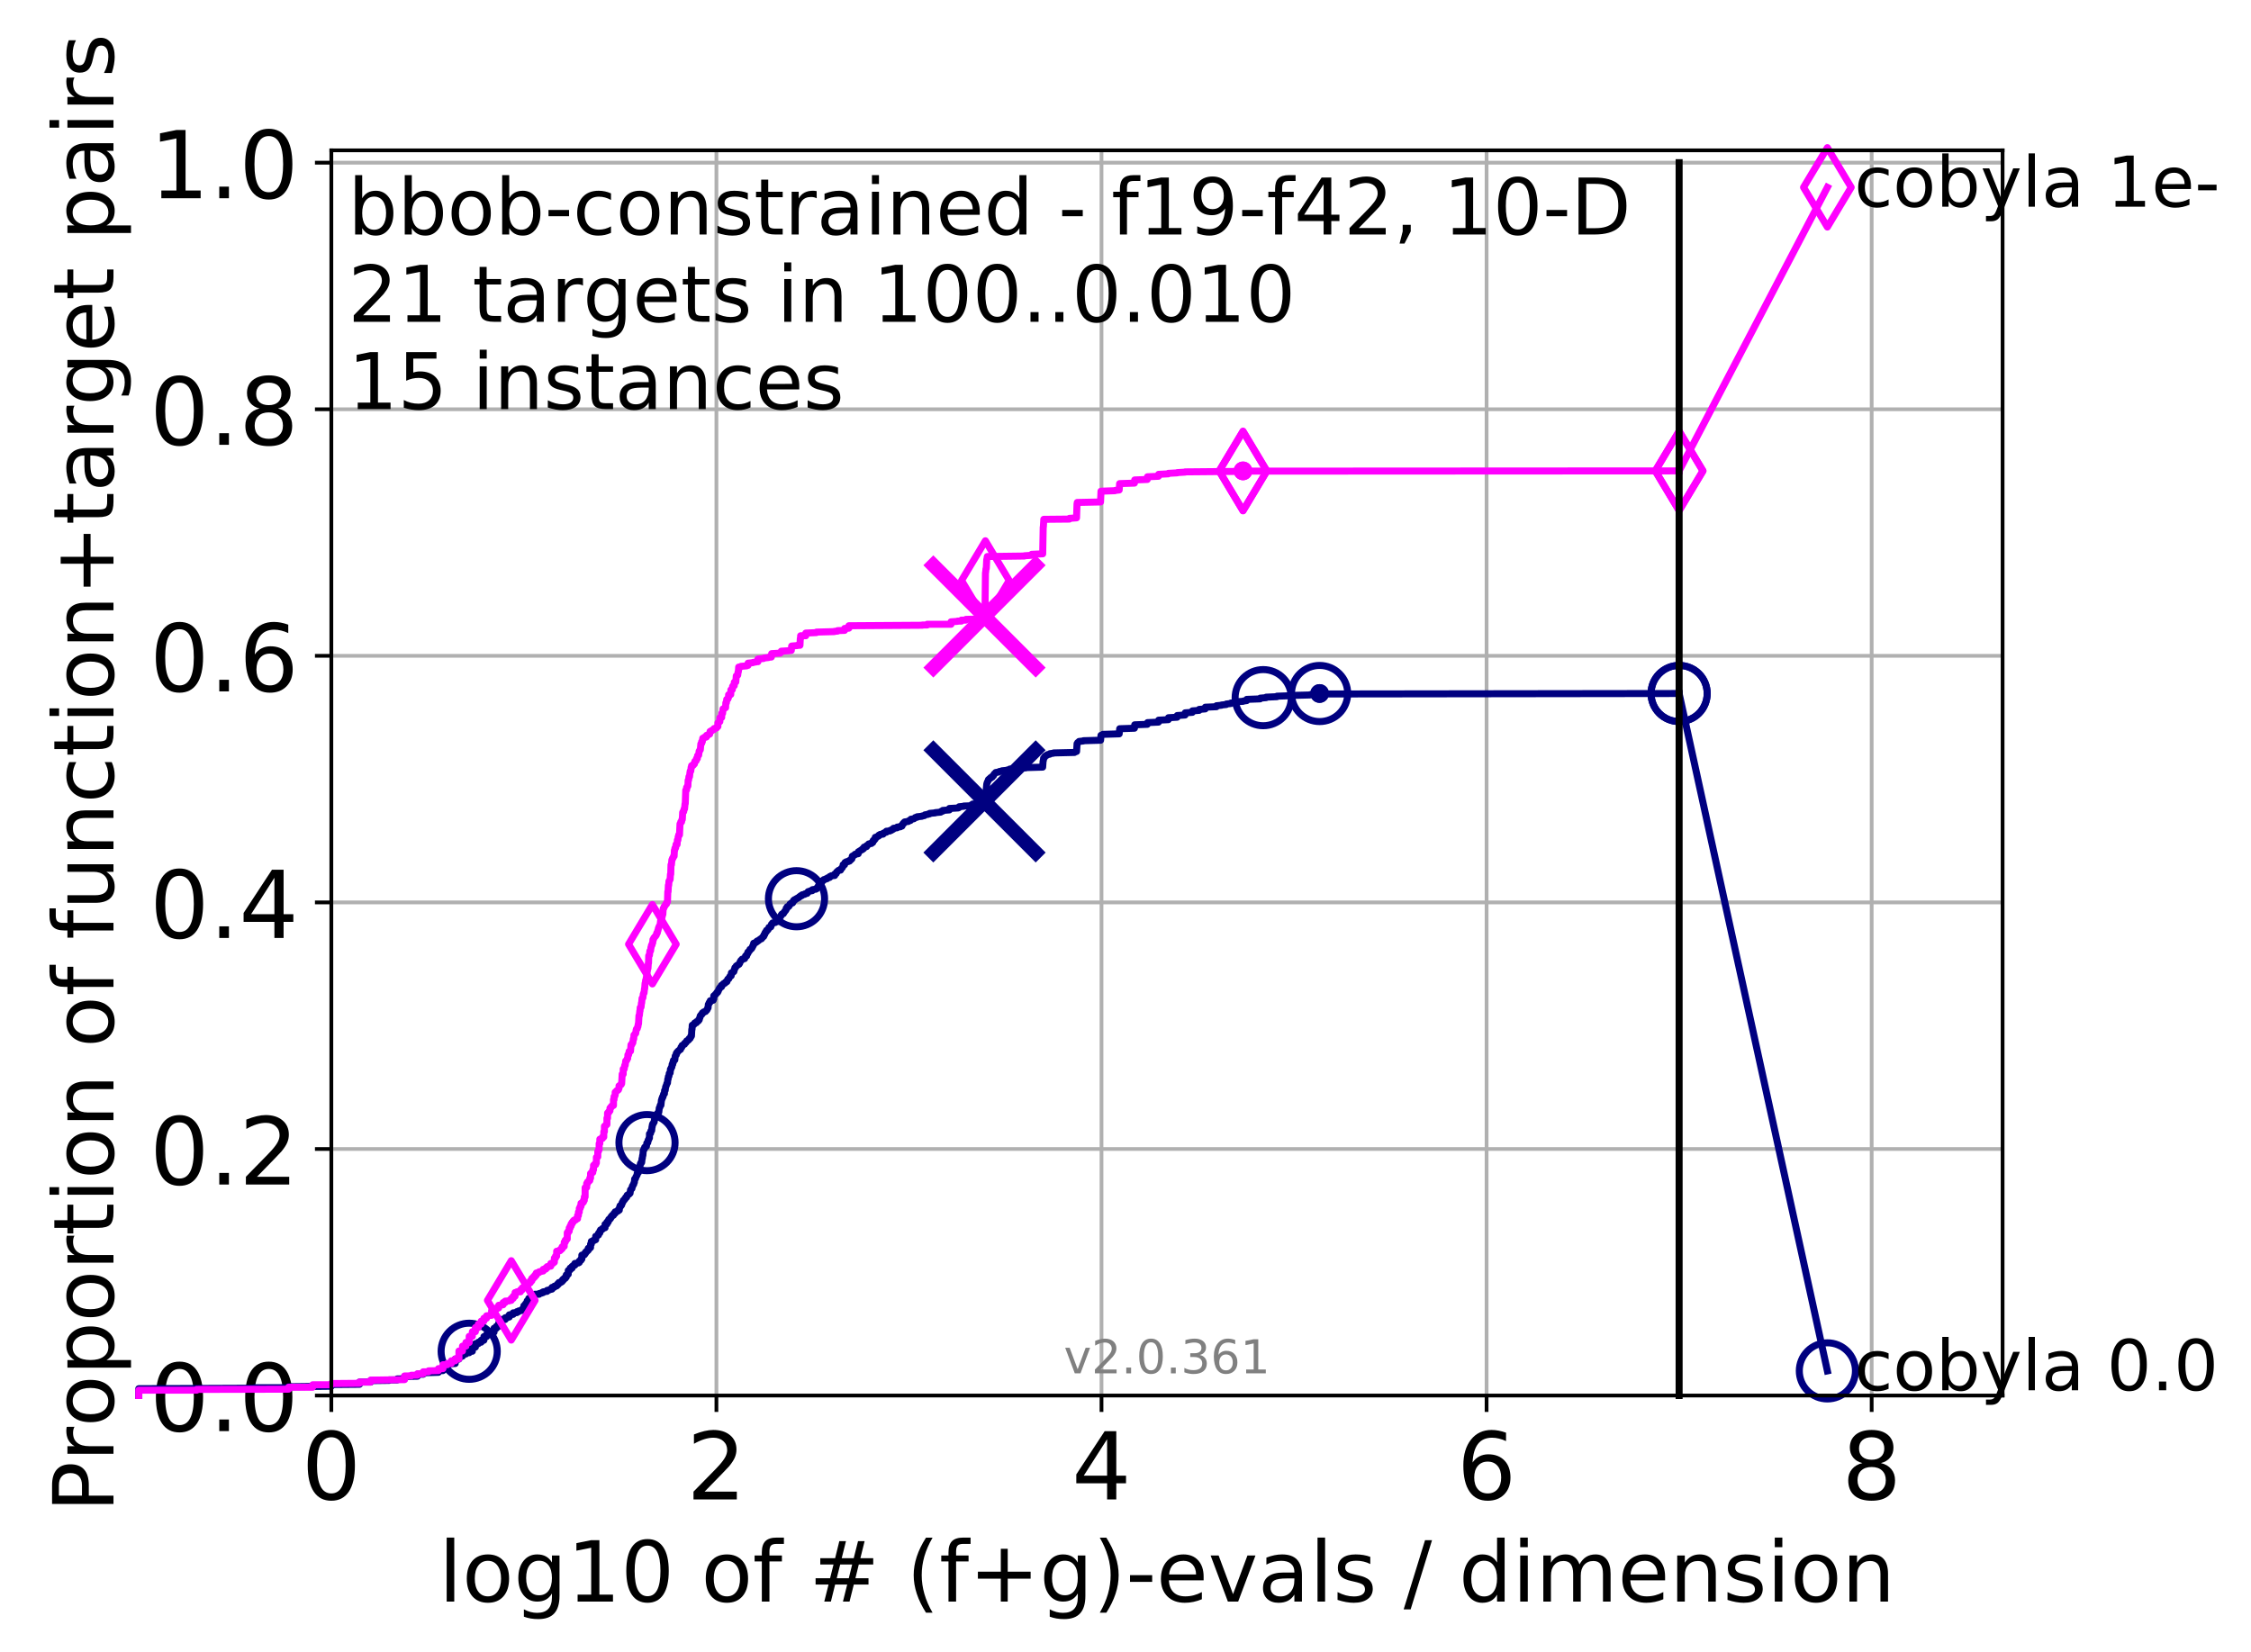 <?xml version="1.0" encoding="utf-8" standalone="no"?>
<!DOCTYPE svg PUBLIC "-//W3C//DTD SVG 1.1//EN"
  "http://www.w3.org/Graphics/SVG/1.1/DTD/svg11.dtd">
<!-- Created with matplotlib (http://matplotlib.org/) -->
<svg height="353pt" version="1.1" viewBox="0 0 481 353" width="481pt" xmlns="http://www.w3.org/2000/svg" xmlns:xlink="http://www.w3.org/1999/xlink">
 <defs>
  <style type="text/css">
*{stroke-linecap:butt;stroke-linejoin:round;}
  </style>
 </defs>
 <g id="figure_1">
  <g id="patch_1">
   <path d="M 0 353.222 
L 481.578 353.222 
L 481.578 0 
L 0 0 
z
" style="fill:#ffffff;"/>
  </g>
  <g id="axes_1">
   <g id="patch_2">
    <path d="M 70.8 298.245 
L 427.92 298.245 
L 427.92 32.133 
L 70.8 32.133 
z
" style="fill:#ffffff;"/>
   </g>
   <g id="matplotlib.axis_1">
    <g id="xtick_1">
     <g id="line2d_1">
      <path clip-path="url(#p47e551e06e)" d="M 70.8 298.245 
L 70.8 32.133 
" style="fill:none;stroke:#b0b0b0;stroke-linecap:square;stroke-width:0.8;"/>
     </g>
     <g id="line2d_2">
      <defs>
       <path d="M 0 0 
L 0 3.5 
" id="mb5ab621dfa" style="stroke:#000000;stroke-width:0.8;"/>
      </defs>
      <g>
       <use style="stroke:#000000;stroke-width:0.8;" x="70.8" xlink:href="#mb5ab621dfa" y="298.245"/>
      </g>
     </g>
     <g id="text_1">
      <!-- 0 -->
      <defs>
       <path d="M 31.781 66.406 
Q 24.172 66.406 20.328 58.906 
Q 16.5 51.422 16.5 36.375 
Q 16.5 21.391 20.328 13.891 
Q 24.172 6.391 31.781 6.391 
Q 39.453 6.391 43.281 13.891 
Q 47.125 21.391 47.125 36.375 
Q 47.125 51.422 43.281 58.906 
Q 39.453 66.406 31.781 66.406 
z
M 31.781 74.219 
Q 44.047 74.219 50.516 64.516 
Q 56.984 54.828 56.984 36.375 
Q 56.984 17.969 50.516 8.266 
Q 44.047 -1.422 31.781 -1.422 
Q 19.531 -1.422 13.062 8.266 
Q 6.594 17.969 6.594 36.375 
Q 6.594 54.828 13.062 64.516 
Q 19.531 74.219 31.781 74.219 
z
" id="DejaVuSans-30"/>
      </defs>
      <g transform="translate(64.438 320.442)scale(0.2 -0.2)">
       <use xlink:href="#DejaVuSans-30"/>
      </g>
     </g>
    </g>
    <g id="xtick_2">
     <g id="line2d_3">
      <path clip-path="url(#p47e551e06e)" d="M 153.086 298.245 
L 153.086 32.133 
" style="fill:none;stroke:#b0b0b0;stroke-linecap:square;stroke-width:0.8;"/>
     </g>
     <g id="line2d_4">
      <g>
       <use style="stroke:#000000;stroke-width:0.8;" x="153.086" xlink:href="#mb5ab621dfa" y="298.245"/>
      </g>
     </g>
     <g id="text_2">
      <!-- 2 -->
      <defs>
       <path d="M 19.188 8.297 
L 53.609 8.297 
L 53.609 0 
L 7.328 0 
L 7.328 8.297 
Q 12.938 14.109 22.625 23.891 
Q 32.328 33.688 34.812 36.531 
Q 39.547 41.844 41.422 45.531 
Q 43.312 49.219 43.312 52.781 
Q 43.312 58.594 39.234 62.25 
Q 35.156 65.922 28.609 65.922 
Q 23.969 65.922 18.812 64.312 
Q 13.672 62.703 7.812 59.422 
L 7.812 69.391 
Q 13.766 71.781 18.938 73 
Q 24.125 74.219 28.422 74.219 
Q 39.75 74.219 46.484 68.547 
Q 53.219 62.891 53.219 53.422 
Q 53.219 48.922 51.531 44.891 
Q 49.859 40.875 45.406 35.406 
Q 44.188 33.984 37.641 27.219 
Q 31.109 20.453 19.188 8.297 
z
" id="DejaVuSans-32"/>
      </defs>
      <g transform="translate(146.723 320.442)scale(0.2 -0.2)">
       <use xlink:href="#DejaVuSans-32"/>
      </g>
     </g>
    </g>
    <g id="xtick_3">
     <g id="line2d_5">
      <path clip-path="url(#p47e551e06e)" d="M 235.371 298.245 
L 235.371 32.133 
" style="fill:none;stroke:#b0b0b0;stroke-linecap:square;stroke-width:0.8;"/>
     </g>
     <g id="line2d_6">
      <g>
       <use style="stroke:#000000;stroke-width:0.8;" x="235.371" xlink:href="#mb5ab621dfa" y="298.245"/>
      </g>
     </g>
     <g id="text_3">
      <!-- 4 -->
      <defs>
       <path d="M 37.797 64.312 
L 12.891 25.391 
L 37.797 25.391 
z
M 35.203 72.906 
L 47.609 72.906 
L 47.609 25.391 
L 58.016 25.391 
L 58.016 17.188 
L 47.609 17.188 
L 47.609 0 
L 37.797 0 
L 37.797 17.188 
L 4.891 17.188 
L 4.891 26.703 
z
" id="DejaVuSans-34"/>
      </defs>
      <g transform="translate(229.009 320.442)scale(0.2 -0.2)">
       <use xlink:href="#DejaVuSans-34"/>
      </g>
     </g>
    </g>
    <g id="xtick_4">
     <g id="line2d_7">
      <path clip-path="url(#p47e551e06e)" d="M 317.657 298.245 
L 317.657 32.133 
" style="fill:none;stroke:#b0b0b0;stroke-linecap:square;stroke-width:0.8;"/>
     </g>
     <g id="line2d_8">
      <g>
       <use style="stroke:#000000;stroke-width:0.8;" x="317.657" xlink:href="#mb5ab621dfa" y="298.245"/>
      </g>
     </g>
     <g id="text_4">
      <!-- 6 -->
      <defs>
       <path d="M 33.016 40.375 
Q 26.375 40.375 22.484 35.828 
Q 18.609 31.297 18.609 23.391 
Q 18.609 15.531 22.484 10.953 
Q 26.375 6.391 33.016 6.391 
Q 39.656 6.391 43.531 10.953 
Q 47.406 15.531 47.406 23.391 
Q 47.406 31.297 43.531 35.828 
Q 39.656 40.375 33.016 40.375 
z
M 52.594 71.297 
L 52.594 62.312 
Q 48.875 64.062 45.094 64.984 
Q 41.312 65.922 37.594 65.922 
Q 27.828 65.922 22.672 59.328 
Q 17.531 52.734 16.797 39.406 
Q 19.672 43.656 24.016 45.922 
Q 28.375 48.188 33.594 48.188 
Q 44.578 48.188 50.953 41.516 
Q 57.328 34.859 57.328 23.391 
Q 57.328 12.156 50.688 5.359 
Q 44.047 -1.422 33.016 -1.422 
Q 20.359 -1.422 13.672 8.266 
Q 6.984 17.969 6.984 36.375 
Q 6.984 53.656 15.188 63.938 
Q 23.391 74.219 37.203 74.219 
Q 40.922 74.219 44.703 73.484 
Q 48.484 72.75 52.594 71.297 
z
" id="DejaVuSans-36"/>
      </defs>
      <g transform="translate(311.295 320.442)scale(0.2 -0.2)">
       <use xlink:href="#DejaVuSans-36"/>
      </g>
     </g>
    </g>
    <g id="xtick_5">
     <g id="line2d_9">
      <path clip-path="url(#p47e551e06e)" d="M 399.943 298.245 
L 399.943 32.133 
" style="fill:none;stroke:#b0b0b0;stroke-linecap:square;stroke-width:0.8;"/>
     </g>
     <g id="line2d_10">
      <g>
       <use style="stroke:#000000;stroke-width:0.8;" x="399.943" xlink:href="#mb5ab621dfa" y="298.245"/>
      </g>
     </g>
     <g id="text_5">
      <!-- 8 -->
      <defs>
       <path d="M 31.781 34.625 
Q 24.75 34.625 20.719 30.859 
Q 16.703 27.094 16.703 20.516 
Q 16.703 13.922 20.719 10.156 
Q 24.75 6.391 31.781 6.391 
Q 38.812 6.391 42.859 10.172 
Q 46.922 13.969 46.922 20.516 
Q 46.922 27.094 42.891 30.859 
Q 38.875 34.625 31.781 34.625 
z
M 21.922 38.812 
Q 15.578 40.375 12.031 44.719 
Q 8.5 49.078 8.5 55.328 
Q 8.5 64.062 14.719 69.141 
Q 20.953 74.219 31.781 74.219 
Q 42.672 74.219 48.875 69.141 
Q 55.078 64.062 55.078 55.328 
Q 55.078 49.078 51.531 44.719 
Q 48 40.375 41.703 38.812 
Q 48.828 37.156 52.797 32.312 
Q 56.781 27.484 56.781 20.516 
Q 56.781 9.906 50.312 4.234 
Q 43.844 -1.422 31.781 -1.422 
Q 19.734 -1.422 13.25 4.234 
Q 6.781 9.906 6.781 20.516 
Q 6.781 27.484 10.781 32.312 
Q 14.797 37.156 21.922 38.812 
z
M 18.312 54.391 
Q 18.312 48.734 21.844 45.562 
Q 25.391 42.391 31.781 42.391 
Q 38.141 42.391 41.719 45.562 
Q 45.312 48.734 45.312 54.391 
Q 45.312 60.062 41.719 63.234 
Q 38.141 66.406 31.781 66.406 
Q 25.391 66.406 21.844 63.234 
Q 18.312 60.062 18.312 54.391 
z
" id="DejaVuSans-38"/>
      </defs>
      <g transform="translate(393.58 320.442)scale(0.2 -0.2)">
       <use xlink:href="#DejaVuSans-38"/>
      </g>
     </g>
    </g>
    <g id="text_6">
     <!-- log10 of # (f+g)-evals / dimension -->
     <defs>
      <path d="M 9.422 75.984 
L 18.406 75.984 
L 18.406 0 
L 9.422 0 
z
" id="DejaVuSans-6c"/>
      <path d="M 30.609 48.391 
Q 23.391 48.391 19.188 42.75 
Q 14.984 37.109 14.984 27.297 
Q 14.984 17.484 19.156 11.844 
Q 23.344 6.203 30.609 6.203 
Q 37.797 6.203 41.984 11.859 
Q 46.188 17.531 46.188 27.297 
Q 46.188 37.016 41.984 42.703 
Q 37.797 48.391 30.609 48.391 
z
M 30.609 56 
Q 42.328 56 49.016 48.375 
Q 55.719 40.766 55.719 27.297 
Q 55.719 13.875 49.016 6.219 
Q 42.328 -1.422 30.609 -1.422 
Q 18.844 -1.422 12.172 6.219 
Q 5.516 13.875 5.516 27.297 
Q 5.516 40.766 12.172 48.375 
Q 18.844 56 30.609 56 
z
" id="DejaVuSans-6f"/>
      <path d="M 45.406 27.984 
Q 45.406 37.75 41.375 43.109 
Q 37.359 48.484 30.078 48.484 
Q 22.859 48.484 18.828 43.109 
Q 14.797 37.75 14.797 27.984 
Q 14.797 18.266 18.828 12.891 
Q 22.859 7.516 30.078 7.516 
Q 37.359 7.516 41.375 12.891 
Q 45.406 18.266 45.406 27.984 
z
M 54.391 6.781 
Q 54.391 -7.172 48.188 -13.984 
Q 42 -20.797 29.203 -20.797 
Q 24.469 -20.797 20.266 -20.094 
Q 16.062 -19.391 12.109 -17.922 
L 12.109 -9.188 
Q 16.062 -11.328 19.922 -12.344 
Q 23.781 -13.375 27.781 -13.375 
Q 36.625 -13.375 41.016 -8.766 
Q 45.406 -4.156 45.406 5.172 
L 45.406 9.625 
Q 42.625 4.781 38.281 2.391 
Q 33.938 0 27.875 0 
Q 17.828 0 11.672 7.656 
Q 5.516 15.328 5.516 27.984 
Q 5.516 40.672 11.672 48.328 
Q 17.828 56 27.875 56 
Q 33.938 56 38.281 53.609 
Q 42.625 51.219 45.406 46.391 
L 45.406 54.688 
L 54.391 54.688 
z
" id="DejaVuSans-67"/>
      <path d="M 12.406 8.297 
L 28.516 8.297 
L 28.516 63.922 
L 10.984 60.406 
L 10.984 69.391 
L 28.422 72.906 
L 38.281 72.906 
L 38.281 8.297 
L 54.391 8.297 
L 54.391 0 
L 12.406 0 
z
" id="DejaVuSans-31"/>
      <path id="DejaVuSans-20"/>
      <path d="M 37.109 75.984 
L 37.109 68.5 
L 28.516 68.5 
Q 23.688 68.5 21.797 66.547 
Q 19.922 64.594 19.922 59.516 
L 19.922 54.688 
L 34.719 54.688 
L 34.719 47.703 
L 19.922 47.703 
L 19.922 0 
L 10.891 0 
L 10.891 47.703 
L 2.297 47.703 
L 2.297 54.688 
L 10.891 54.688 
L 10.891 58.5 
Q 10.891 67.625 15.141 71.797 
Q 19.391 75.984 28.609 75.984 
z
" id="DejaVuSans-66"/>
      <path d="M 51.125 44 
L 36.922 44 
L 32.812 27.688 
L 47.125 27.688 
z
M 43.797 71.781 
L 38.719 51.516 
L 52.984 51.516 
L 58.109 71.781 
L 65.922 71.781 
L 60.891 51.516 
L 76.125 51.516 
L 76.125 44 
L 58.984 44 
L 54.984 27.688 
L 70.516 27.688 
L 70.516 20.219 
L 53.078 20.219 
L 48 0 
L 40.188 0 
L 45.219 20.219 
L 30.906 20.219 
L 25.875 0 
L 18.016 0 
L 23.094 20.219 
L 7.719 20.219 
L 7.719 27.688 
L 24.906 27.688 
L 29 44 
L 13.281 44 
L 13.281 51.516 
L 30.906 51.516 
L 35.891 71.781 
z
" id="DejaVuSans-23"/>
      <path d="M 31 75.875 
Q 24.469 64.656 21.281 53.656 
Q 18.109 42.672 18.109 31.391 
Q 18.109 20.125 21.312 9.062 
Q 24.516 -2 31 -13.188 
L 23.188 -13.188 
Q 15.875 -1.703 12.234 9.375 
Q 8.594 20.453 8.594 31.391 
Q 8.594 42.281 12.203 53.312 
Q 15.828 64.359 23.188 75.875 
z
" id="DejaVuSans-28"/>
      <path d="M 46 62.703 
L 46 35.5 
L 73.188 35.5 
L 73.188 27.203 
L 46 27.203 
L 46 0 
L 37.797 0 
L 37.797 27.203 
L 10.594 27.203 
L 10.594 35.5 
L 37.797 35.5 
L 37.797 62.703 
z
" id="DejaVuSans-2b"/>
      <path d="M 8.016 75.875 
L 15.828 75.875 
Q 23.141 64.359 26.781 53.312 
Q 30.422 42.281 30.422 31.391 
Q 30.422 20.453 26.781 9.375 
Q 23.141 -1.703 15.828 -13.188 
L 8.016 -13.188 
Q 14.5 -2 17.703 9.062 
Q 20.906 20.125 20.906 31.391 
Q 20.906 42.672 17.703 53.656 
Q 14.5 64.656 8.016 75.875 
z
" id="DejaVuSans-29"/>
      <path d="M 4.891 31.391 
L 31.203 31.391 
L 31.203 23.391 
L 4.891 23.391 
z
" id="DejaVuSans-2d"/>
      <path d="M 56.203 29.594 
L 56.203 25.203 
L 14.891 25.203 
Q 15.484 15.922 20.484 11.062 
Q 25.484 6.203 34.422 6.203 
Q 39.594 6.203 44.453 7.469 
Q 49.312 8.734 54.109 11.281 
L 54.109 2.781 
Q 49.266 0.734 44.188 -0.344 
Q 39.109 -1.422 33.891 -1.422 
Q 20.797 -1.422 13.156 6.188 
Q 5.516 13.812 5.516 26.812 
Q 5.516 40.234 12.766 48.109 
Q 20.016 56 32.328 56 
Q 43.359 56 49.781 48.891 
Q 56.203 41.797 56.203 29.594 
z
M 47.219 32.234 
Q 47.125 39.594 43.094 43.984 
Q 39.062 48.391 32.422 48.391 
Q 24.906 48.391 20.391 44.141 
Q 15.875 39.891 15.188 32.172 
z
" id="DejaVuSans-65"/>
      <path d="M 2.984 54.688 
L 12.5 54.688 
L 29.594 8.797 
L 46.688 54.688 
L 56.203 54.688 
L 35.688 0 
L 23.484 0 
z
" id="DejaVuSans-76"/>
      <path d="M 34.281 27.484 
Q 23.391 27.484 19.188 25 
Q 14.984 22.516 14.984 16.5 
Q 14.984 11.719 18.141 8.906 
Q 21.297 6.109 26.703 6.109 
Q 34.188 6.109 38.703 11.406 
Q 43.219 16.703 43.219 25.484 
L 43.219 27.484 
z
M 52.203 31.203 
L 52.203 0 
L 43.219 0 
L 43.219 8.297 
Q 40.141 3.328 35.547 0.953 
Q 30.953 -1.422 24.312 -1.422 
Q 15.922 -1.422 10.953 3.297 
Q 6 8.016 6 15.922 
Q 6 25.141 12.172 29.828 
Q 18.359 34.516 30.609 34.516 
L 43.219 34.516 
L 43.219 35.406 
Q 43.219 41.609 39.141 45 
Q 35.062 48.391 27.688 48.391 
Q 23 48.391 18.547 47.266 
Q 14.109 46.141 10.016 43.891 
L 10.016 52.203 
Q 14.938 54.109 19.578 55.047 
Q 24.219 56 28.609 56 
Q 40.484 56 46.344 49.844 
Q 52.203 43.703 52.203 31.203 
z
" id="DejaVuSans-61"/>
      <path d="M 44.281 53.078 
L 44.281 44.578 
Q 40.484 46.531 36.375 47.5 
Q 32.281 48.484 27.875 48.484 
Q 21.188 48.484 17.844 46.438 
Q 14.5 44.391 14.5 40.281 
Q 14.5 37.156 16.891 35.375 
Q 19.281 33.594 26.516 31.984 
L 29.594 31.297 
Q 39.156 29.25 43.188 25.516 
Q 47.219 21.781 47.219 15.094 
Q 47.219 7.469 41.188 3.016 
Q 35.156 -1.422 24.609 -1.422 
Q 20.219 -1.422 15.453 -0.562 
Q 10.688 0.297 5.422 2 
L 5.422 11.281 
Q 10.406 8.688 15.234 7.391 
Q 20.062 6.109 24.812 6.109 
Q 31.156 6.109 34.562 8.281 
Q 37.984 10.453 37.984 14.406 
Q 37.984 18.062 35.516 20.016 
Q 33.062 21.969 24.703 23.781 
L 21.578 24.516 
Q 13.234 26.266 9.516 29.906 
Q 5.812 33.547 5.812 39.891 
Q 5.812 47.609 11.281 51.797 
Q 16.75 56 26.812 56 
Q 31.781 56 36.172 55.266 
Q 40.578 54.547 44.281 53.078 
z
" id="DejaVuSans-73"/>
      <path d="M 25.391 72.906 
L 33.688 72.906 
L 8.297 -9.281 
L 0 -9.281 
z
" id="DejaVuSans-2f"/>
      <path d="M 45.406 46.391 
L 45.406 75.984 
L 54.391 75.984 
L 54.391 0 
L 45.406 0 
L 45.406 8.203 
Q 42.578 3.328 38.25 0.953 
Q 33.938 -1.422 27.875 -1.422 
Q 17.969 -1.422 11.734 6.484 
Q 5.516 14.406 5.516 27.297 
Q 5.516 40.188 11.734 48.094 
Q 17.969 56 27.875 56 
Q 33.938 56 38.25 53.625 
Q 42.578 51.266 45.406 46.391 
z
M 14.797 27.297 
Q 14.797 17.391 18.875 11.75 
Q 22.953 6.109 30.078 6.109 
Q 37.203 6.109 41.297 11.75 
Q 45.406 17.391 45.406 27.297 
Q 45.406 37.203 41.297 42.844 
Q 37.203 48.484 30.078 48.484 
Q 22.953 48.484 18.875 42.844 
Q 14.797 37.203 14.797 27.297 
z
" id="DejaVuSans-64"/>
      <path d="M 9.422 54.688 
L 18.406 54.688 
L 18.406 0 
L 9.422 0 
z
M 9.422 75.984 
L 18.406 75.984 
L 18.406 64.594 
L 9.422 64.594 
z
" id="DejaVuSans-69"/>
      <path d="M 52 44.188 
Q 55.375 50.25 60.062 53.125 
Q 64.75 56 71.094 56 
Q 79.641 56 84.281 50.016 
Q 88.922 44.047 88.922 33.016 
L 88.922 0 
L 79.891 0 
L 79.891 32.719 
Q 79.891 40.578 77.094 44.375 
Q 74.312 48.188 68.609 48.188 
Q 61.625 48.188 57.562 43.547 
Q 53.516 38.922 53.516 30.906 
L 53.516 0 
L 44.484 0 
L 44.484 32.719 
Q 44.484 40.625 41.703 44.406 
Q 38.922 48.188 33.109 48.188 
Q 26.219 48.188 22.156 43.531 
Q 18.109 38.875 18.109 30.906 
L 18.109 0 
L 9.078 0 
L 9.078 54.688 
L 18.109 54.688 
L 18.109 46.188 
Q 21.188 51.219 25.484 53.609 
Q 29.781 56 35.688 56 
Q 41.656 56 45.828 52.969 
Q 50 49.953 52 44.188 
z
" id="DejaVuSans-6d"/>
      <path d="M 54.891 33.016 
L 54.891 0 
L 45.906 0 
L 45.906 32.719 
Q 45.906 40.484 42.875 44.328 
Q 39.844 48.188 33.797 48.188 
Q 26.516 48.188 22.312 43.547 
Q 18.109 38.922 18.109 30.906 
L 18.109 0 
L 9.078 0 
L 9.078 54.688 
L 18.109 54.688 
L 18.109 46.188 
Q 21.344 51.125 25.703 53.562 
Q 30.078 56 35.797 56 
Q 45.219 56 50.047 50.172 
Q 54.891 44.344 54.891 33.016 
z
" id="DejaVuSans-6e"/>
     </defs>
     <g transform="translate(93.753 342.279)scale(0.18 -0.18)">
      <use xlink:href="#DejaVuSans-6c"/>
      <use x="27.783" xlink:href="#DejaVuSans-6f"/>
      <use x="88.965" xlink:href="#DejaVuSans-67"/>
      <use x="152.441" xlink:href="#DejaVuSans-31"/>
      <use x="216.064" xlink:href="#DejaVuSans-30"/>
      <use x="279.688" xlink:href="#DejaVuSans-20"/>
      <use x="311.475" xlink:href="#DejaVuSans-6f"/>
      <use x="372.656" xlink:href="#DejaVuSans-66"/>
      <use x="407.861" xlink:href="#DejaVuSans-20"/>
      <use x="439.648" xlink:href="#DejaVuSans-23"/>
      <use x="523.438" xlink:href="#DejaVuSans-20"/>
      <use x="555.225" xlink:href="#DejaVuSans-28"/>
      <use x="594.238" xlink:href="#DejaVuSans-66"/>
      <use x="629.443" xlink:href="#DejaVuSans-2b"/>
      <use x="713.232" xlink:href="#DejaVuSans-67"/>
      <use x="776.709" xlink:href="#DejaVuSans-29"/>
      <use x="815.723" xlink:href="#DejaVuSans-2d"/>
      <use x="851.807" xlink:href="#DejaVuSans-65"/>
      <use x="913.33" xlink:href="#DejaVuSans-76"/>
      <use x="972.51" xlink:href="#DejaVuSans-61"/>
      <use x="1033.789" xlink:href="#DejaVuSans-6c"/>
      <use x="1061.572" xlink:href="#DejaVuSans-73"/>
      <use x="1113.672" xlink:href="#DejaVuSans-20"/>
      <use x="1145.459" xlink:href="#DejaVuSans-2f"/>
      <use x="1179.15" xlink:href="#DejaVuSans-20"/>
      <use x="1210.938" xlink:href="#DejaVuSans-64"/>
      <use x="1274.414" xlink:href="#DejaVuSans-69"/>
      <use x="1302.197" xlink:href="#DejaVuSans-6d"/>
      <use x="1399.609" xlink:href="#DejaVuSans-65"/>
      <use x="1461.133" xlink:href="#DejaVuSans-6e"/>
      <use x="1524.512" xlink:href="#DejaVuSans-73"/>
      <use x="1576.611" xlink:href="#DejaVuSans-69"/>
      <use x="1604.395" xlink:href="#DejaVuSans-6f"/>
      <use x="1665.576" xlink:href="#DejaVuSans-6e"/>
     </g>
    </g>
   </g>
   <g id="matplotlib.axis_2">
    <g id="ytick_1">
     <g id="line2d_11">
      <path clip-path="url(#p47e551e06e)" d="M 70.8 298.245 
L 427.92 298.245 
" style="fill:none;stroke:#b0b0b0;stroke-linecap:square;stroke-width:0.8;"/>
     </g>
     <g id="line2d_12">
      <defs>
       <path d="M 0 0 
L -3.5 0 
" id="m6d4ecfec46" style="stroke:#000000;stroke-width:0.8;"/>
      </defs>
      <g>
       <use style="stroke:#000000;stroke-width:0.8;" x="70.8" xlink:href="#m6d4ecfec46" y="298.245"/>
      </g>
     </g>
     <g id="text_7">
      <!-- 0.0 -->
      <defs>
       <path d="M 10.688 12.406 
L 21 12.406 
L 21 0 
L 10.688 0 
z
" id="DejaVuSans-2e"/>
      </defs>
      <g transform="translate(31.994 305.844)scale(0.2 -0.2)">
       <use xlink:href="#DejaVuSans-30"/>
       <use x="63.623" xlink:href="#DejaVuSans-2e"/>
       <use x="95.41" xlink:href="#DejaVuSans-30"/>
      </g>
     </g>
    </g>
    <g id="ytick_2">
     <g id="line2d_13">
      <path clip-path="url(#p47e551e06e)" d="M 70.8 245.55 
L 427.92 245.55 
" style="fill:none;stroke:#b0b0b0;stroke-linecap:square;stroke-width:0.8;"/>
     </g>
     <g id="line2d_14">
      <g>
       <use style="stroke:#000000;stroke-width:0.8;" x="70.8" xlink:href="#m6d4ecfec46" y="245.55"/>
      </g>
     </g>
     <g id="text_8">
      <!-- 0.2 -->
      <g transform="translate(31.994 253.148)scale(0.2 -0.2)">
       <use xlink:href="#DejaVuSans-30"/>
       <use x="63.623" xlink:href="#DejaVuSans-2e"/>
       <use x="95.41" xlink:href="#DejaVuSans-32"/>
      </g>
     </g>
    </g>
    <g id="ytick_3">
     <g id="line2d_15">
      <path clip-path="url(#p47e551e06e)" d="M 70.8 192.854 
L 427.92 192.854 
" style="fill:none;stroke:#b0b0b0;stroke-linecap:square;stroke-width:0.8;"/>
     </g>
     <g id="line2d_16">
      <g>
       <use style="stroke:#000000;stroke-width:0.8;" x="70.8" xlink:href="#m6d4ecfec46" y="192.854"/>
      </g>
     </g>
     <g id="text_9">
      <!-- 0.4 -->
      <g transform="translate(31.994 200.453)scale(0.2 -0.2)">
       <use xlink:href="#DejaVuSans-30"/>
       <use x="63.623" xlink:href="#DejaVuSans-2e"/>
       <use x="95.41" xlink:href="#DejaVuSans-34"/>
      </g>
     </g>
    </g>
    <g id="ytick_4">
     <g id="line2d_17">
      <path clip-path="url(#p47e551e06e)" d="M 70.8 140.159 
L 427.92 140.159 
" style="fill:none;stroke:#b0b0b0;stroke-linecap:square;stroke-width:0.8;"/>
     </g>
     <g id="line2d_18">
      <g>
       <use style="stroke:#000000;stroke-width:0.8;" x="70.8" xlink:href="#m6d4ecfec46" y="140.159"/>
      </g>
     </g>
     <g id="text_10">
      <!-- 0.6 -->
      <g transform="translate(31.994 147.757)scale(0.2 -0.2)">
       <use xlink:href="#DejaVuSans-30"/>
       <use x="63.623" xlink:href="#DejaVuSans-2e"/>
       <use x="95.41" xlink:href="#DejaVuSans-36"/>
      </g>
     </g>
    </g>
    <g id="ytick_5">
     <g id="line2d_19">
      <path clip-path="url(#p47e551e06e)" d="M 70.8 87.464 
L 427.92 87.464 
" style="fill:none;stroke:#b0b0b0;stroke-linecap:square;stroke-width:0.8;"/>
     </g>
     <g id="line2d_20">
      <g>
       <use style="stroke:#000000;stroke-width:0.8;" x="70.8" xlink:href="#m6d4ecfec46" y="87.464"/>
      </g>
     </g>
     <g id="text_11">
      <!-- 0.8 -->
      <g transform="translate(31.994 95.062)scale(0.2 -0.2)">
       <use xlink:href="#DejaVuSans-30"/>
       <use x="63.623" xlink:href="#DejaVuSans-2e"/>
       <use x="95.41" xlink:href="#DejaVuSans-38"/>
      </g>
     </g>
    </g>
    <g id="ytick_6">
     <g id="line2d_21">
      <path clip-path="url(#p47e551e06e)" d="M 70.8 34.768 
L 427.92 34.768 
" style="fill:none;stroke:#b0b0b0;stroke-linecap:square;stroke-width:0.8;"/>
     </g>
     <g id="line2d_22">
      <g>
       <use style="stroke:#000000;stroke-width:0.8;" x="70.8" xlink:href="#m6d4ecfec46" y="34.768"/>
      </g>
     </g>
     <g id="text_12">
      <!-- 1.0 -->
      <g transform="translate(31.994 42.367)scale(0.2 -0.2)">
       <use xlink:href="#DejaVuSans-31"/>
       <use x="63.623" xlink:href="#DejaVuSans-2e"/>
       <use x="95.41" xlink:href="#DejaVuSans-30"/>
      </g>
     </g>
    </g>
    <g id="text_13">
     <!-- Proportion of function+target pairs -->
     <defs>
      <path d="M 19.672 64.797 
L 19.672 37.406 
L 32.078 37.406 
Q 38.969 37.406 42.719 40.969 
Q 46.484 44.531 46.484 51.125 
Q 46.484 57.672 42.719 61.234 
Q 38.969 64.797 32.078 64.797 
z
M 9.812 72.906 
L 32.078 72.906 
Q 44.344 72.906 50.609 67.359 
Q 56.891 61.812 56.891 51.125 
Q 56.891 40.328 50.609 34.812 
Q 44.344 29.297 32.078 29.297 
L 19.672 29.297 
L 19.672 0 
L 9.812 0 
z
" id="DejaVuSans-50"/>
      <path d="M 41.109 46.297 
Q 39.594 47.172 37.812 47.578 
Q 36.031 48 33.891 48 
Q 26.266 48 22.188 43.047 
Q 18.109 38.094 18.109 28.812 
L 18.109 0 
L 9.078 0 
L 9.078 54.688 
L 18.109 54.688 
L 18.109 46.188 
Q 20.953 51.172 25.484 53.578 
Q 30.031 56 36.531 56 
Q 37.453 56 38.578 55.875 
Q 39.703 55.766 41.062 55.516 
z
" id="DejaVuSans-72"/>
      <path d="M 18.109 8.203 
L 18.109 -20.797 
L 9.078 -20.797 
L 9.078 54.688 
L 18.109 54.688 
L 18.109 46.391 
Q 20.953 51.266 25.266 53.625 
Q 29.594 56 35.594 56 
Q 45.562 56 51.781 48.094 
Q 58.016 40.188 58.016 27.297 
Q 58.016 14.406 51.781 6.484 
Q 45.562 -1.422 35.594 -1.422 
Q 29.594 -1.422 25.266 0.953 
Q 20.953 3.328 18.109 8.203 
z
M 48.688 27.297 
Q 48.688 37.203 44.609 42.844 
Q 40.531 48.484 33.406 48.484 
Q 26.266 48.484 22.188 42.844 
Q 18.109 37.203 18.109 27.297 
Q 18.109 17.391 22.188 11.75 
Q 26.266 6.109 33.406 6.109 
Q 40.531 6.109 44.609 11.75 
Q 48.688 17.391 48.688 27.297 
z
" id="DejaVuSans-70"/>
      <path d="M 18.312 70.219 
L 18.312 54.688 
L 36.812 54.688 
L 36.812 47.703 
L 18.312 47.703 
L 18.312 18.016 
Q 18.312 11.328 20.141 9.422 
Q 21.969 7.516 27.594 7.516 
L 36.812 7.516 
L 36.812 0 
L 27.594 0 
Q 17.188 0 13.234 3.875 
Q 9.281 7.766 9.281 18.016 
L 9.281 47.703 
L 2.688 47.703 
L 2.688 54.688 
L 9.281 54.688 
L 9.281 70.219 
z
" id="DejaVuSans-74"/>
      <path d="M 8.5 21.578 
L 8.5 54.688 
L 17.484 54.688 
L 17.484 21.922 
Q 17.484 14.156 20.5 10.266 
Q 23.531 6.391 29.594 6.391 
Q 36.859 6.391 41.078 11.031 
Q 45.312 15.672 45.312 23.688 
L 45.312 54.688 
L 54.297 54.688 
L 54.297 0 
L 45.312 0 
L 45.312 8.406 
Q 42.047 3.422 37.719 1 
Q 33.406 -1.422 27.688 -1.422 
Q 18.266 -1.422 13.375 4.438 
Q 8.5 10.297 8.5 21.578 
z
M 31.109 56 
z
" id="DejaVuSans-75"/>
      <path d="M 48.781 52.594 
L 48.781 44.188 
Q 44.969 46.297 41.141 47.344 
Q 37.312 48.391 33.406 48.391 
Q 24.656 48.391 19.812 42.844 
Q 14.984 37.312 14.984 27.297 
Q 14.984 17.281 19.812 11.734 
Q 24.656 6.203 33.406 6.203 
Q 37.312 6.203 41.141 7.25 
Q 44.969 8.297 48.781 10.406 
L 48.781 2.094 
Q 45.016 0.344 40.984 -0.531 
Q 36.969 -1.422 32.422 -1.422 
Q 20.062 -1.422 12.781 6.344 
Q 5.516 14.109 5.516 27.297 
Q 5.516 40.672 12.859 48.328 
Q 20.219 56 33.016 56 
Q 37.156 56 41.109 55.141 
Q 45.062 54.297 48.781 52.594 
z
" id="DejaVuSans-63"/>
     </defs>
     <g transform="translate(24.25 323.179)rotate(-90)scale(0.18 -0.18)">
      <use xlink:href="#DejaVuSans-50"/>
      <use x="60.287" xlink:href="#DejaVuSans-72"/>
      <use x="101.369" xlink:href="#DejaVuSans-6f"/>
      <use x="162.551" xlink:href="#DejaVuSans-70"/>
      <use x="226.027" xlink:href="#DejaVuSans-6f"/>
      <use x="287.209" xlink:href="#DejaVuSans-72"/>
      <use x="328.322" xlink:href="#DejaVuSans-74"/>
      <use x="367.531" xlink:href="#DejaVuSans-69"/>
      <use x="395.314" xlink:href="#DejaVuSans-6f"/>
      <use x="456.496" xlink:href="#DejaVuSans-6e"/>
      <use x="519.875" xlink:href="#DejaVuSans-20"/>
      <use x="551.662" xlink:href="#DejaVuSans-6f"/>
      <use x="612.844" xlink:href="#DejaVuSans-66"/>
      <use x="648.049" xlink:href="#DejaVuSans-20"/>
      <use x="679.836" xlink:href="#DejaVuSans-66"/>
      <use x="715.041" xlink:href="#DejaVuSans-75"/>
      <use x="778.42" xlink:href="#DejaVuSans-6e"/>
      <use x="841.799" xlink:href="#DejaVuSans-63"/>
      <use x="896.779" xlink:href="#DejaVuSans-74"/>
      <use x="935.988" xlink:href="#DejaVuSans-69"/>
      <use x="963.771" xlink:href="#DejaVuSans-6f"/>
      <use x="1024.953" xlink:href="#DejaVuSans-6e"/>
      <use x="1088.332" xlink:href="#DejaVuSans-2b"/>
      <use x="1172.121" xlink:href="#DejaVuSans-74"/>
      <use x="1211.33" xlink:href="#DejaVuSans-61"/>
      <use x="1272.609" xlink:href="#DejaVuSans-72"/>
      <use x="1313.707" xlink:href="#DejaVuSans-67"/>
      <use x="1377.184" xlink:href="#DejaVuSans-65"/>
      <use x="1438.707" xlink:href="#DejaVuSans-74"/>
      <use x="1477.916" xlink:href="#DejaVuSans-20"/>
      <use x="1509.703" xlink:href="#DejaVuSans-70"/>
      <use x="1573.18" xlink:href="#DejaVuSans-61"/>
      <use x="1634.459" xlink:href="#DejaVuSans-69"/>
      <use x="1662.242" xlink:href="#DejaVuSans-72"/>
      <use x="1703.355" xlink:href="#DejaVuSans-73"/>
     </g>
    </g>
   </g>
   <g id="line2d_23">
    <defs>
     <path d="M 0 1.5 
C 0.398 1.5 0.779 1.342 1.061 1.061 
C 1.342 0.779 1.5 0.398 1.5 0 
C 1.5 -0.398 1.342 -0.779 1.061 -1.061 
C 0.779 -1.342 0.398 -1.5 0 -1.5 
C -0.398 -1.5 -0.779 -1.342 -1.061 -1.061 
C -1.342 -0.779 -1.5 -0.398 -1.5 0 
C -1.5 0.398 -1.342 0.779 -1.061 1.061 
C -0.779 1.342 -0.398 1.5 0 1.5 
z
" id="mf98b6bb434" style="stroke:#000080;"/>
    </defs>
    <g>
     <use style="fill:#000080;stroke:#000080;" x="281.977" xlink:href="#mf98b6bb434" y="148.21"/>
     <use style="fill:#000080;stroke:#000080;" x="281.977" xlink:href="#mf98b6bb434" y="148.21"/>
    </g>
   </g>
   <g id="line2d_24">
    <path d="M 29.657 298.245 
L 29.657 296.782 
L 54.428 296.677 
L 54.428 296.573 
L 61.673 296.573 
L 61.673 296.363 
L 70.8 296.259 
L 70.8 295.893 
L 76.812 295.841 
L 76.812 295.37 
L 79.198 295.37 
L 79.198 295.056 
L 83.185 295.004 
L 83.185 294.9 
L 84.888 294.9 
L 84.888 294.691 
L 86.443 294.691 
L 86.443 294.168 
L 89.197 294.115 
L 89.197 293.697 
L 90.43 293.697 
L 90.43 293.384 
L 93.688 293.279 
L 93.688 292.913 
L 94.654 292.913 
L 94.654 292.338 
L 95.57 292.338 
L 95.57 291.502 
L 97.273 291.397 
L 97.273 290.456 
L 98.068 290.456 
L 98.068 289.829 
L 98.828 289.829 
L 98.828 289.358 
L 99.558 289.358 
L 99.558 289.097 
L 100.258 289.097 
L 100.258 288.783 
L 100.933 288.783 
L 100.933 287.894 
L 101.583 287.894 
L 101.583 287.163 
L 102.21 287.163 
L 102.21 286.849 
L 102.815 286.849 
L 102.815 286.431 
L 103.401 286.431 
L 103.401 285.647 
L 103.969 285.647 
L 103.969 285.176 
L 105.052 285.072 
L 105.052 284.706 
L 105.57 284.706 
L 105.57 283.869 
L 106.073 283.869 
L 106.073 283.451 
L 106.563 283.451 
L 106.563 282.771 
L 107.039 282.771 
L 107.039 281.987 
L 107.956 281.987 
L 107.956 281.621 
L 108.397 281.621 
L 108.397 281.464 
L 108.827 281.464 
L 108.827 280.994 
L 109.659 280.889 
L 109.659 280.576 
L 110.453 280.523 
L 110.453 280.314 
L 110.837 280.314 
L 110.837 280.157 
L 111.582 280.053 
L 111.582 279.792 
L 111.943 279.792 
L 111.943 279.06 
L 112.297 279.06 
L 112.297 278.641 
L 112.644 278.641 
L 112.644 278.014 
L 112.984 278.014 
L 112.984 277.491 
L 113.318 277.491 
L 113.318 277.23 
L 113.646 277.23 
L 113.646 276.969 
L 114.284 276.864 
L 114.284 276.603 
L 115.201 276.603 
L 115.201 276.446 
L 115.786 276.341 
L 115.786 276.237 
L 116.072 276.237 
L 116.072 276.08 
L 116.904 275.975 
L 116.904 275.766 
L 117.437 275.662 
L 117.437 275.609 
L 117.955 275.505 
L 117.955 275.139 
L 118.458 275.087 
L 118.458 274.877 
L 118.948 274.825 
L 118.948 274.616 
L 119.188 274.616 
L 119.188 274.355 
L 119.424 274.355 
L 119.424 274.093 
L 119.889 274.041 
L 119.889 273.884 
L 120.116 273.884 
L 120.116 273.623 
L 120.341 273.623 
L 120.341 273.361 
L 120.563 273.361 
L 120.563 273.205 
L 120.782 273.205 
L 120.782 272.943 
L 120.999 272.943 
L 120.999 272.473 
L 121.213 272.473 
L 121.213 272.316 
L 121.424 272.316 
L 121.424 271.532 
L 121.633 271.532 
L 121.633 271.375 
L 121.84 271.375 
L 121.84 271.009 
L 122.246 271.009 
L 122.246 270.643 
L 122.445 270.643 
L 122.445 270.486 
L 122.838 270.382 
L 122.838 270.016 
L 123.599 269.911 
L 123.599 269.807 
L 123.784 269.807 
L 123.784 269.493 
L 123.967 269.493 
L 123.967 269.336 
L 124.149 269.336 
L 124.149 269.075 
L 124.328 269.075 
L 124.328 268.238 
L 124.856 268.186 
L 124.856 267.977 
L 125.029 267.977 
L 125.029 267.715 
L 125.2 267.715 
L 125.2 267.506 
L 125.369 267.506 
L 125.369 267.35 
L 125.537 267.35 
L 125.537 267.193 
L 125.703 267.193 
L 125.703 266.774 
L 126.031 266.774 
L 126.031 266.618 
L 126.193 266.618 
L 126.193 265.886 
L 126.353 265.886 
L 126.353 265.311 
L 126.669 265.258 
L 126.669 265.154 
L 126.98 265.102 
L 126.98 264.945 
L 127.286 264.945 
L 127.286 264.213 
L 127.586 264.161 
L 127.586 264.056 
L 127.881 263.952 
L 127.881 263.586 
L 128.172 263.481 
L 128.172 263.115 
L 128.315 263.115 
L 128.315 262.854 
L 128.599 262.801 
L 128.599 262.697 
L 128.739 262.697 
L 128.739 262.54 
L 129.016 262.488 
L 129.016 262.383 
L 129.289 262.383 
L 129.289 261.651 
L 129.69 261.599 
L 129.69 261.181 
L 129.953 261.181 
L 129.953 260.867 
L 130.083 260.867 
L 130.083 260.606 
L 130.34 260.553 
L 130.404 260.397 
L 130.467 260.397 
L 130.467 260.188 
L 130.594 260.188 
L 130.656 259.926 
L 130.844 259.874 
L 130.844 259.717 
L 131.09 259.717 
L 131.151 259.456 
L 131.212 259.456 
L 131.212 259.299 
L 131.453 259.299 
L 131.453 258.985 
L 131.81 258.933 
L 131.81 258.828 
L 132.043 258.828 
L 132.043 258.619 
L 132.331 258.619 
L 132.388 257.992 
L 132.501 257.992 
L 132.501 257.678 
L 132.726 257.678 
L 132.726 257.521 
L 132.837 257.521 
L 132.948 256.999 
L 133.058 256.999 
L 133.167 256.58 
L 133.384 256.476 
L 133.491 256.214 
L 133.598 256.214 
L 133.704 255.901 
L 133.914 255.849 
L 134.018 255.43 
L 134.225 255.326 
L 134.327 255.221 
L 134.429 255.221 
L 134.53 255.012 
L 134.631 255.012 
L 134.731 254.28 
L 134.88 254.176 
L 134.93 254.019 
L 135.028 254.019 
L 135.126 253.496 
L 135.223 253.444 
L 135.32 253.13 
L 135.417 253.078 
L 135.512 252.66 
L 135.56 252.66 
L 135.608 251.98 
L 135.797 251.875 
L 135.891 251.51 
L 135.984 251.405 
L 136.077 251.144 
L 136.123 251.144 
L 136.169 250.725 
L 136.398 250.621 
L 136.489 249.784 
L 136.579 249.784 
L 136.669 249.262 
L 136.758 249.209 
L 136.847 248.687 
L 136.979 248.634 
L 136.979 248.425 
L 137.111 248.425 
L 137.198 247.589 
L 137.241 247.589 
L 137.328 246.909 
L 137.371 246.909 
L 137.457 245.864 
L 137.543 245.811 
L 137.585 245.602 
L 137.67 245.602 
L 137.754 245.184 
L 138.006 245.079 
L 138.006 244.975 
L 138.13 244.975 
L 138.212 244.295 
L 138.416 244.191 
L 138.497 243.668 
L 138.618 243.563 
L 138.698 243.197 
L 138.778 243.197 
L 138.778 242.309 
L 139.015 242.204 
L 139.094 241.681 
L 139.249 241.629 
L 139.327 240.793 
L 139.365 240.793 
L 139.404 240.374 
L 139.48 240.374 
L 139.48 240.165 
L 139.633 240.061 
L 139.709 239.799 
L 139.784 239.799 
L 139.859 239.172 
L 139.934 239.172 
L 140.008 238.702 
L 140.193 238.597 
L 140.303 238.336 
L 140.449 238.336 
L 140.485 237.917 
L 140.593 237.917 
L 140.7 237.708 
L 140.772 237.708 
L 140.878 236.767 
L 140.984 236.663 
L 141.089 236.192 
L 141.229 236.192 
L 141.332 235.147 
L 141.367 235.147 
L 141.436 234.781 
L 141.504 234.781 
L 141.572 234.415 
L 141.674 234.415 
L 141.775 233.892 
L 141.842 233.892 
L 141.842 233.735 
L 141.976 233.735 
L 142.009 233.056 
L 142.142 233.003 
L 142.24 232.272 
L 142.273 232.272 
L 142.371 231.958 
L 142.436 231.853 
L 142.501 231.54 
L 142.629 231.435 
L 142.694 230.651 
L 142.757 230.651 
L 142.821 230.076 
L 142.947 229.971 
L 143.01 229.396 
L 143.198 229.292 
L 143.26 228.508 
L 143.352 228.508 
L 143.445 228.142 
L 143.567 228.037 
L 143.628 227.462 
L 143.749 227.462 
L 143.779 227.044 
L 143.869 227.044 
L 143.899 226.626 
L 144.195 226.521 
L 144.283 225.685 
L 144.37 225.58 
L 144.457 225.423 
L 144.515 225.423 
L 144.515 225.11 
L 144.63 225.11 
L 144.688 224.848 
L 144.858 224.744 
L 144.943 224.587 
L 145.139 224.482 
L 145.195 224.378 
L 145.416 224.273 
L 145.525 223.803 
L 145.688 223.803 
L 145.742 223.437 
L 145.983 223.332 
L 145.983 223.28 
L 146.273 223.175 
L 146.326 222.914 
L 146.585 222.809 
L 146.636 222.653 
L 146.738 222.6 
L 146.738 222.443 
L 147.041 222.339 
L 147.091 222.234 
L 147.166 222.234 
L 147.241 221.973 
L 147.462 221.921 
L 147.56 221.659 
L 147.633 221.607 
L 147.633 221.398 
L 147.754 221.398 
L 147.826 219.986 
L 147.874 219.986 
L 147.922 219.098 
L 148.252 218.993 
L 148.299 218.836 
L 148.439 218.784 
L 148.439 218.627 
L 148.806 218.575 
L 148.806 218.366 
L 149.121 218.261 
L 149.121 218.157 
L 149.254 218.157 
L 149.276 217.948 
L 149.409 217.948 
L 149.518 217.477 
L 149.562 217.477 
L 149.627 217.111 
L 149.735 217.059 
L 149.778 216.902 
L 149.97 216.797 
L 150.076 216.484 
L 150.287 216.432 
L 150.349 216.275 
L 150.761 216.17 
L 150.822 216.013 
L 151.003 215.909 
L 151.104 215.752 
L 151.163 215.647 
L 151.223 215.386 
L 151.302 215.386 
L 151.361 214.654 
L 151.479 214.55 
L 151.537 214.288 
L 151.693 214.236 
L 151.77 213.87 
L 152.393 213.765 
L 152.505 213.452 
L 152.523 213.452 
L 152.523 212.824 
L 152.743 212.72 
L 152.852 212.511 
L 153.032 212.406 
L 153.086 212.249 
L 153.193 212.197 
L 153.193 212.093 
L 153.334 212.093 
L 153.404 211.883 
L 153.457 211.883 
L 153.562 211.517 
L 153.683 211.413 
L 153.718 211.204 
L 153.821 211.099 
L 153.821 211.099 
L 153.923 210.942 
L 154.177 210.89 
L 154.177 210.576 
L 154.378 210.524 
L 154.378 210.42 
L 154.609 210.315 
L 154.609 210.211 
L 154.934 210.106 
L 155.015 209.897 
L 155.333 209.792 
L 155.443 209.426 
L 155.474 209.322 
L 155.567 209.217 
L 155.738 209.165 
L 155.83 208.904 
L 155.906 208.851 
L 155.982 208.642 
L 156.239 208.538 
L 156.284 207.91 
L 156.565 207.858 
L 156.565 207.753 
L 156.814 207.649 
L 156.886 207.231 
L 156.944 207.231 
L 157.03 206.813 
L 157.215 206.708 
L 157.314 206.447 
L 157.525 206.342 
L 157.525 206.29 
L 157.76 206.185 
L 157.76 206.133 
L 157.924 206.081 
L 158.033 205.872 
L 158.06 205.872 
L 158.168 205.506 
L 158.248 205.453 
L 158.328 205.244 
L 158.554 205.14 
L 158.58 204.983 
L 159.111 204.878 
L 159.212 204.617 
L 159.276 204.512 
L 159.301 204.303 
L 159.551 204.303 
L 159.638 203.885 
L 159.799 203.78 
L 159.823 203.467 
L 160.03 203.362 
L 160.139 203.205 
L 160.151 203.205 
L 160.259 202.892 
L 160.544 202.787 
L 160.638 202.578 
L 160.696 202.578 
L 160.766 202.317 
L 160.824 202.317 
L 160.87 202.108 
L 160.974 202.055 
L 161.043 201.585 
L 161.45 201.48 
L 161.551 201.323 
L 161.761 201.271 
L 161.772 201.114 
L 162.109 201.01 
L 162.174 200.905 
L 162.356 200.801 
L 162.451 200.696 
L 162.703 200.644 
L 162.755 200.487 
L 162.931 200.382 
L 162.983 200.226 
L 163.197 200.121 
L 163.268 199.755 
L 163.419 199.703 
L 163.479 199.337 
L 163.618 199.232 
L 163.618 199.128 
L 163.756 199.128 
L 163.805 198.814 
L 164.107 198.71 
L 164.203 198.448 
L 164.308 198.396 
L 164.318 198.187 
L 164.714 198.082 
L 164.816 197.769 
L 164.834 197.769 
L 164.862 197.507 
L 165.073 197.403 
L 165.083 197.246 
L 165.693 197.141 
L 165.746 197.037 
L 166.18 196.932 
L 166.198 196.775 
L 166.394 196.723 
L 166.419 196.148 
L 166.663 196.043 
L 166.755 195.834 
L 166.838 195.834 
L 166.945 195.521 
L 167.06 195.416 
L 167.06 195.364 
L 167.4 195.259 
L 167.456 195.05 
L 167.591 194.946 
L 167.694 194.736 
L 167.843 194.632 
L 167.922 194.475 
L 167.976 194.423 
L 167.999 194.109 
L 168.2 194.057 
L 168.207 193.795 
L 168.579 193.691 
L 168.654 193.482 
L 168.781 193.377 
L 168.796 193.22 
L 169.039 193.116 
L 169.039 193.011 
L 169.372 192.959 
L 169.465 192.645 
L 169.572 192.541 
L 169.572 192.436 
L 169.763 192.436 
L 169.763 192.279 
L 170.083 192.175 
L 170.145 192.07 
L 170.425 191.966 
L 170.425 191.913 
L 170.7 191.809 
L 170.8 191.652 
L 171.07 191.548 
L 171.07 191.443 
L 171.361 191.391 
L 171.4 191.234 
L 171.949 191.129 
L 171.993 191.025 
L 172.488 190.92 
L 172.548 190.711 
L 172.68 190.607 
L 172.68 190.554 
L 173.116 190.45 
L 173.116 190.397 
L 173.565 190.345 
L 173.599 190.136 
L 174.343 190.032 
L 174.354 189.927 
L 174.543 189.927 
L 174.543 189.77 
L 174.757 189.666 
L 174.847 189.352 
L 174.968 189.247 
L 175.005 189.038 
L 175.291 188.986 
L 175.388 188.62 
L 175.613 188.515 
L 175.668 188.254 
L 175.914 188.202 
L 176.023 187.993 
L 176.434 187.888 
L 176.434 187.836 
L 176.746 187.784 
L 176.812 187.627 
L 177.284 187.522 
L 177.326 187.313 
L 177.645 187.261 
L 177.645 187.156 
L 178.363 187.104 
L 178.363 186.79 
L 178.69 186.686 
L 178.77 186.372 
L 178.96 186.268 
L 178.99 186.163 
L 179.19 186.058 
L 179.19 186.006 
L 179.612 185.954 
L 179.632 185.745 
L 179.801 185.64 
L 179.837 185.536 
L 179.985 185.431 
L 180.091 185.17 
L 180.123 185.17 
L 180.162 184.804 
L 180.47 184.804 
L 180.562 184.333 
L 180.821 184.281 
L 180.821 184.176 
L 181.27 184.124 
L 181.27 184.02 
L 181.541 184.02 
L 181.541 183.863 
L 181.811 183.758 
L 181.886 183.601 
L 182.025 183.549 
L 182.12 182.974 
L 182.42 182.87 
L 182.465 182.765 
L 182.729 182.66 
L 182.729 182.556 
L 183.383 182.451 
L 183.416 182.033 
L 183.676 181.929 
L 183.676 181.876 
L 183.903 181.772 
L 183.995 181.667 
L 184.278 181.563 
L 184.313 181.406 
L 184.551 181.353 
L 184.633 181.04 
L 185.169 180.935 
L 185.178 180.726 
L 185.42 180.622 
L 185.42 180.569 
L 185.571 180.465 
L 185.629 180.36 
L 186.215 180.256 
L 186.302 180.047 
L 186.493 180.047 
L 186.586 179.628 
L 186.804 179.576 
L 186.804 179.419 
L 187.019 179.315 
L 187.03 178.949 
L 187.416 178.844 
L 187.416 178.792 
L 187.738 178.687 
L 187.799 178.478 
L 188.084 178.426 
L 188.084 178.321 
L 188.698 178.269 
L 188.756 178.06 
L 189.086 177.955 
L 189.086 177.903 
L 189.405 177.851 
L 189.405 177.642 
L 190.15 177.59 
L 190.15 177.485 
L 190.496 177.433 
L 190.496 177.328 
L 190.86 177.224 
L 190.925 177.014 
L 191.691 176.91 
L 191.73 176.753 
L 192.392 176.701 
L 192.457 176.544 
L 192.737 176.544 
L 192.822 176.283 
L 192.859 176.283 
L 192.905 176.073 
L 193.131 175.969 
L 193.131 175.812 
L 193.305 175.708 
L 193.305 175.655 
L 194.107 175.551 
L 194.121 175.446 
L 194.561 175.342 
L 194.638 175.08 
L 195.295 174.976 
L 195.295 174.923 
L 195.504 174.819 
L 195.574 174.714 
L 195.961 174.662 
L 195.961 174.557 
L 196.988 174.453 
L 196.988 174.401 
L 197.546 174.296 
L 197.649 174.139 
L 198.3 174.035 
L 198.3 173.982 
L 198.662 173.93 
L 198.662 173.826 
L 199.859 173.721 
L 199.859 173.669 
L 201.01 173.564 
L 201.083 173.407 
L 201.45 173.355 
L 201.45 173.198 
L 202.86 173.094 
L 202.867 172.78 
L 204.735 172.675 
L 204.735 172.623 
L 204.886 172.623 
L 204.948 172.414 
L 205.961 172.31 
L 205.961 172.257 
L 207.486 172.205 
L 207.508 172.048 
L 207.83 171.944 
L 207.83 171.839 
L 209.089 171.734 
L 209.118 171.63 
L 209.82 171.525 
L 209.842 171.421 
L 210.162 171.316 
L 210.162 171.264 
L 210.49 171.159 
L 210.585 169.8 
L 210.622 169.696 
L 210.718 168.912 
L 210.74 168.807 
L 210.85 167.605 
L 210.872 167.5 
L 210.968 167.186 
L 211.018 167.082 
L 211.121 166.925 
L 211.15 166.82 
L 211.214 166.611 
L 211.394 166.507 
L 211.394 166.454 
L 211.622 166.35 
L 211.668 166.193 
L 211.995 166.089 
L 212.081 165.879 
L 212.279 165.775 
L 212.373 165.566 
L 212.417 165.461 
L 212.503 165.357 
L 212.669 165.252 
L 212.765 165.095 
L 213.449 164.991 
L 213.512 164.886 
L 214.108 164.782 
L 214.108 164.729 
L 215.178 164.625 
L 215.178 164.573 
L 215.71 164.468 
L 215.758 164.363 
L 217.146 164.259 
L 217.146 164.207 
L 219.219 164.102 
L 219.219 164.05 
L 222.797 163.945 
L 222.892 162.638 
L 222.946 162.534 
L 223.004 162.011 
L 223.168 161.906 
L 223.276 161.645 
L 223.479 161.54 
L 223.479 161.488 
L 223.749 161.384 
L 223.808 161.279 
L 224.341 161.174 
L 224.341 161.07 
L 225.139 160.965 
L 225.139 160.913 
L 229.594 160.809 
L 229.702 160.704 
L 230.049 160.599 
L 230.15 158.927 
L 230.255 158.822 
L 230.275 158.717 
L 230.484 158.613 
L 230.582 158.456 
L 231.521 158.352 
L 231.521 158.299 
L 235.177 158.195 
L 235.263 157.149 
L 235.567 157.045 
L 235.676 156.94 
L 239.151 156.835 
L 239.259 155.738 
L 242.409 155.633 
L 242.467 154.901 
L 245.162 154.797 
L 245.212 154.431 
L 247.549 154.326 
L 247.583 153.908 
L 249.647 153.803 
L 249.681 153.385 
L 251.529 153.281 
L 251.559 152.915 
L 253.23 152.81 
L 253.258 152.34 
L 254.782 152.235 
L 254.807 151.921 
L 256.235 151.817 
L 256.237 151.608 
L 257.539 151.503 
L 257.558 151.137 
L 259.934 151.033 
L 259.939 150.824 
L 261.022 150.719 
L 261.022 150.667 
L 262.038 150.562 
L 262.04 150.458 
L 263.005 150.353 
L 263.006 150.249 
L 263.912 150.144 
L 263.921 149.987 
L 265.623 149.883 
L 265.623 149.83 
L 266.404 149.726 
L 266.415 149.464 
L 269.267 149.36 
L 269.278 149.203 
L 270.552 149.098 
L 270.553 148.994 
L 272.861 148.889 
L 272.861 148.785 
L 275.836 148.68 
L 275.836 148.628 
L 279.913 148.523 
L 279.913 148.471 
L 281.316 148.367 
L 281.316 148.314 
L 358.8 148.21 
L 358.8 148.21 
" style="fill:none;stroke:#000080;stroke-linecap:square;stroke-width:1.5;"/>
   </g>
   <g id="line2d_25">
    <defs>
     <path d="M 0 6 
C 1.591 6 3.117 5.368 4.243 4.243 
C 5.368 3.117 6 1.591 6 0 
C 6 -1.591 5.368 -3.117 4.243 -4.243 
C 3.117 -5.368 1.591 -6 0 -6 
C -1.591 -6 -3.117 -5.368 -4.243 -4.243 
C -5.368 -3.117 -6 -1.591 -6 0 
C -6 1.591 -5.368 3.117 -4.243 4.243 
C -3.117 5.368 -1.591 6 0 6 
z
" id="me5aeb58234" style="stroke:#000080;stroke-width:1.5;"/>
    </defs>
    <g>
     <use style="fill:none;stroke:#000080;stroke-width:1.5;" x="100.258" xlink:href="#me5aeb58234" y="288.783"/>
     <use style="fill:none;stroke:#000080;stroke-width:1.5;" x="138.253" xlink:href="#me5aeb58234" y="244.191"/>
     <use style="fill:none;stroke:#000080;stroke-width:1.5;" x="170.2" xlink:href="#me5aeb58234" y="192.07"/>
     <use style="fill:none;stroke:#000080;stroke-width:1.5;" x="269.927" xlink:href="#me5aeb58234" y="149.098"/>
     <use style="fill:none;stroke:#000080;stroke-width:1.5;" x="281.977" xlink:href="#me5aeb58234" y="148.21"/>
     <use style="fill:none;stroke:#000080;stroke-width:1.5;" x="358.8" xlink:href="#me5aeb58234" y="148.21"/>
    </g>
   </g>
   <g id="line2d_26"/>
   <g id="line2d_27">
    <path clip-path="url(#p47e551e06e)" d="M 210.371 171.264 
" style="fill:none;stroke:#000080;stroke-linecap:square;stroke-width:1.5;"/>
    <defs>
     <path d="M -12 12 
L 12 -12 
M -12 -12 
L 12 12 
" id="mf99a50bfe2" style="stroke:#000080;stroke-width:3;"/>
    </defs>
    <g clip-path="url(#p47e551e06e)">
     <use style="fill:#000080;stroke:#000080;stroke-width:3;" x="210.371" xlink:href="#mf99a50bfe2" y="171.264"/>
    </g>
   </g>
   <g id="line2d_28">
    <defs>
     <path d="M 0 1.5 
C 0.398 1.5 0.779 1.342 1.061 1.061 
C 1.342 0.779 1.5 0.398 1.5 0 
C 1.5 -0.398 1.342 -0.779 1.061 -1.061 
C 0.779 -1.342 0.398 -1.5 0 -1.5 
C -0.398 -1.5 -0.779 -1.342 -1.061 -1.061 
C -1.342 -0.779 -1.5 -0.398 -1.5 0 
C -1.5 0.398 -1.342 0.779 -1.061 1.061 
C -0.779 1.342 -0.398 1.5 0 1.5 
z
" id="mc4e4d4f258" style="stroke:#ff00ff;"/>
    </defs>
    <g>
     <use style="fill:#ff00ff;stroke:#ff00ff;" x="265.608" xlink:href="#mc4e4d4f258" y="100.637"/>
     <use style="fill:#ff00ff;stroke:#ff00ff;" x="265.608" xlink:href="#mc4e4d4f258" y="100.637"/>
    </g>
   </g>
   <g id="line2d_29">
    <path d="M 29.657 298.245 
L 29.657 297.095 
L 42.042 297.095 
L 42.042 296.938 
L 61.673 296.886 
L 61.673 296.468 
L 66.813 296.468 
L 66.813 295.945 
L 70.8 295.945 
L 70.8 295.684 
L 76.812 295.632 
L 76.812 295.37 
L 79.198 295.37 
L 79.198 294.952 
L 86.443 294.847 
L 86.443 294.063 
L 87.873 294.063 
L 87.873 293.906 
L 89.197 293.906 
L 89.197 293.593 
L 90.43 293.593 
L 90.43 293.174 
L 91.583 293.174 
L 91.583 292.965 
L 93.688 292.913 
L 93.688 292.495 
L 94.654 292.495 
L 94.654 291.658 
L 95.57 291.658 
L 95.57 291.397 
L 96.442 291.397 
L 96.442 290.822 
L 97.273 290.822 
L 97.273 290.404 
L 98.068 290.404 
L 98.068 288.731 
L 98.828 288.731 
L 98.828 287.685 
L 99.558 287.685 
L 99.558 286.901 
L 100.258 286.901 
L 100.258 285.594 
L 100.933 285.594 
L 100.933 284.601 
L 101.583 284.601 
L 101.583 283.712 
L 102.21 283.712 
L 102.21 282.98 
L 102.815 282.98 
L 102.815 282.353 
L 103.401 282.353 
L 103.401 281.726 
L 103.969 281.726 
L 103.969 281.203 
L 105.052 281.098 
L 105.052 280.105 
L 105.57 280.105 
L 105.57 279.792 
L 106.073 279.792 
L 106.073 279.53 
L 106.563 279.53 
L 106.563 278.955 
L 107.503 278.851 
L 107.503 278.38 
L 107.956 278.38 
L 107.956 278.066 
L 108.827 278.014 
L 108.827 277.91 
L 109.248 277.91 
L 109.248 277.491 
L 109.659 277.491 
L 109.659 277.021 
L 110.06 277.021 
L 110.06 276.237 
L 110.453 276.237 
L 110.453 276.08 
L 111.213 276.08 
L 111.213 275.662 
L 111.582 275.662 
L 111.582 275.243 
L 111.943 275.243 
L 111.943 274.93 
L 112.297 274.93 
L 112.297 274.773 
L 112.644 274.773 
L 112.644 274.407 
L 112.984 274.407 
L 112.984 274.146 
L 113.318 274.146 
L 113.318 273.727 
L 113.646 273.727 
L 113.646 273.205 
L 113.968 273.205 
L 113.968 272.891 
L 114.284 272.891 
L 114.284 272.525 
L 114.595 272.525 
L 114.595 272.054 
L 115.201 271.95 
L 115.201 271.793 
L 115.786 271.689 
L 115.786 271.636 
L 116.072 271.636 
L 116.072 271.27 
L 116.631 271.218 
L 116.631 270.957 
L 116.904 270.957 
L 116.904 270.695 
L 117.698 270.591 
L 117.698 270.016 
L 118.208 269.963 
L 118.208 269.754 
L 118.458 269.754 
L 118.458 268.866 
L 118.705 268.866 
L 118.705 268.447 
L 118.948 268.447 
L 118.948 267.402 
L 119.658 267.297 
L 119.658 267.088 
L 119.889 267.088 
L 119.889 266.879 
L 120.116 266.879 
L 120.116 266.461 
L 120.563 266.356 
L 120.563 265.468 
L 120.782 265.468 
L 120.782 265.049 
L 120.999 265.049 
L 120.999 264.788 
L 121.213 264.788 
L 121.213 263.429 
L 121.424 263.429 
L 121.424 263.115 
L 121.633 263.115 
L 121.633 262.435 
L 121.84 262.435 
L 121.84 262.017 
L 122.044 262.017 
L 122.044 261.547 
L 122.246 261.547 
L 122.246 261.233 
L 122.445 261.233 
L 122.445 260.972 
L 122.643 260.972 
L 122.643 260.763 
L 123.031 260.71 
L 123.031 260.553 
L 123.412 260.449 
L 123.412 259.769 
L 123.599 259.769 
L 123.599 259.037 
L 123.784 259.037 
L 123.784 258.253 
L 123.967 258.253 
L 123.967 257.835 
L 124.149 257.835 
L 124.149 257.155 
L 124.506 257.103 
L 124.506 256.894 
L 124.682 256.894 
L 124.682 256.528 
L 124.856 256.528 
L 124.856 255.796 
L 125.029 255.796 
L 125.029 253.81 
L 125.369 253.757 
L 125.369 252.921 
L 125.537 252.921 
L 125.537 252.607 
L 125.703 252.607 
L 125.703 252.451 
L 125.868 252.451 
L 125.868 252.294 
L 126.031 252.294 
L 126.031 251.771 
L 126.193 251.771 
L 126.193 250.778 
L 126.353 250.778 
L 126.353 250.621 
L 126.669 250.569 
L 126.669 249.993 
L 126.825 249.993 
L 126.825 249.053 
L 126.98 249.053 
L 126.98 248.896 
L 127.286 248.896 
L 127.286 248.53 
L 127.436 248.53 
L 127.436 247.327 
L 127.734 247.223 
L 127.734 246.073 
L 127.881 246.073 
L 127.881 245.707 
L 128.027 245.707 
L 128.027 244.4 
L 128.172 244.4 
L 128.172 243.459 
L 128.599 243.354 
L 128.599 243.302 
L 128.739 243.302 
L 128.739 242.988 
L 129.016 242.988 
L 129.016 241.838 
L 129.153 241.838 
L 129.153 240.688 
L 129.424 240.584 
L 129.424 240.427 
L 129.69 240.322 
L 129.69 238.963 
L 129.822 238.963 
L 129.822 237.865 
L 130.083 237.761 
L 130.083 237.552 
L 130.212 237.552 
L 130.212 237.395 
L 130.34 237.395 
L 130.34 236.82 
L 130.467 236.82 
L 130.467 236.663 
L 130.594 236.663 
L 130.594 236.506 
L 130.719 236.506 
L 130.719 236.349 
L 131.09 236.245 
L 131.09 234.99 
L 131.212 234.99 
L 131.212 234.363 
L 131.333 234.363 
L 131.393 234.049 
L 131.453 234.049 
L 131.453 233.422 
L 131.692 233.317 
L 131.751 233.108 
L 132.043 233.003 
L 132.043 232.899 
L 132.159 232.899 
L 132.216 232.585 
L 132.274 232.585 
L 132.274 232.062 
L 132.501 231.958 
L 132.558 231.853 
L 132.726 231.801 
L 132.726 231.592 
L 132.837 231.592 
L 132.948 229.553 
L 133.167 229.553 
L 133.167 228.455 
L 133.384 228.455 
L 133.491 227.671 
L 133.598 227.671 
L 133.704 226.73 
L 133.914 226.626 
L 134.018 226.26 
L 134.122 226.207 
L 134.174 225.423 
L 134.327 225.423 
L 134.429 224.691 
L 134.731 224.639 
L 134.831 223.28 
L 135.028 223.228 
L 135.077 222.914 
L 135.223 222.862 
L 135.32 222.025 
L 135.417 222.025 
L 135.465 221.189 
L 135.655 221.084 
L 135.75 220.823 
L 135.844 220.823 
L 135.937 220.091 
L 135.984 220.091 
L 135.984 219.934 
L 136.169 219.83 
L 136.261 219.411 
L 136.307 219.411 
L 136.398 218.784 
L 136.443 218.784 
L 136.534 217.059 
L 136.624 217.007 
L 136.713 216.066 
L 136.758 216.066 
L 136.802 215.334 
L 136.979 215.229 
L 137.067 214.34 
L 137.111 214.34 
L 137.198 213.347 
L 137.371 213.243 
L 137.457 212.458 
L 137.5 212.458 
L 137.543 212.197 
L 137.628 212.197 
L 137.712 211.308 
L 137.754 211.308 
L 137.839 210.158 
L 137.88 210.158 
L 137.964 209.479 
L 138.047 209.374 
L 138.13 208.799 
L 138.212 208.747 
L 138.294 207.492 
L 138.335 207.492 
L 138.376 206.969 
L 138.457 206.969 
L 138.538 205.819 
L 138.578 205.819 
L 138.618 204.251 
L 138.778 204.146 
L 138.858 203.258 
L 139.015 203.205 
L 139.094 202.473 
L 139.133 202.473 
L 139.211 202.003 
L 139.327 201.951 
L 139.404 201.533 
L 139.48 201.48 
L 139.519 200.801 
L 139.633 200.801 
L 139.709 200.435 
L 139.859 200.33 
L 139.934 200.173 
L 140.082 200.069 
L 140.193 199.86 
L 140.23 199.86 
L 140.339 199.389 
L 140.449 199.389 
L 140.557 198.866 
L 140.593 198.866 
L 140.7 198.344 
L 140.736 198.344 
L 140.843 197.978 
L 140.914 197.925 
L 141.019 197.664 
L 141.054 197.664 
L 141.159 196.775 
L 141.229 196.723 
L 141.263 196.566 
L 141.367 196.566 
L 141.436 195.887 
L 141.504 195.887 
L 141.572 195.416 
L 141.64 195.416 
L 141.708 194.161 
L 141.842 194.109 
L 141.909 193.743 
L 142.043 193.691 
L 142.109 193.482 
L 142.175 193.482 
L 142.24 193.22 
L 142.436 193.168 
L 142.501 192.802 
L 142.629 192.698 
L 142.694 190.554 
L 142.757 190.554 
L 142.821 189.195 
L 142.884 189.195 
L 142.947 188.306 
L 143.073 188.202 
L 143.136 187.94 
L 143.198 187.94 
L 143.26 186.843 
L 143.322 186.843 
L 143.383 184.804 
L 143.475 184.804 
L 143.567 183.758 
L 143.628 183.758 
L 143.688 183.445 
L 143.809 183.392 
L 143.869 183.131 
L 143.928 183.131 
L 143.928 182.974 
L 144.047 182.974 
L 144.107 181.719 
L 144.165 181.719 
L 144.224 181.249 
L 144.37 181.197 
L 144.457 180.465 
L 144.688 180.465 
L 144.745 179.524 
L 144.858 179.524 
L 144.915 178.844 
L 144.971 178.844 
L 145.027 178.426 
L 145.195 178.426 
L 145.306 176.073 
L 145.416 175.969 
L 145.471 175.655 
L 145.634 175.655 
L 145.715 175.133 
L 145.796 175.133 
L 145.877 173.616 
L 145.957 173.616 
L 145.957 173.46 
L 146.089 173.46 
L 146.168 172.885 
L 146.273 172.885 
L 146.378 171.787 
L 146.43 171.734 
L 146.533 168.859 
L 146.713 168.807 
L 146.713 168.284 
L 146.865 168.232 
L 146.89 167.971 
L 146.991 167.971 
L 147.041 166.768 
L 147.141 166.716 
L 147.216 165.984 
L 147.34 165.984 
L 147.438 165.043 
L 147.462 165.043 
L 147.487 164.782 
L 147.609 164.782 
L 147.681 163.997 
L 147.778 163.997 
L 147.778 163.632 
L 148.159 163.527 
L 148.206 163.266 
L 148.392 163.266 
L 148.485 162.691 
L 148.76 162.586 
L 148.829 162.115 
L 149.009 162.115 
L 149.054 161.488 
L 149.298 161.384 
L 149.387 160.547 
L 149.474 160.547 
L 149.562 160.233 
L 149.648 160.233 
L 149.756 158.979 
L 149.928 158.874 
L 149.928 158.508 
L 150.076 158.508 
L 150.161 157.776 
L 150.474 157.724 
L 150.494 157.567 
L 150.943 157.515 
L 150.983 157.149 
L 151.302 157.097 
L 151.401 156.94 
L 151.654 156.888 
L 151.731 156.313 
L 152.075 156.208 
L 152.075 156.104 
L 152.356 155.999 
L 152.356 155.947 
L 152.523 155.947 
L 152.597 155.685 
L 153.121 155.581 
L 153.228 155.319 
L 153.404 155.267 
L 153.404 154.483 
L 153.649 154.378 
L 153.649 154.274 
L 153.821 154.222 
L 153.821 153.385 
L 154.211 153.333 
L 154.228 152.444 
L 154.411 152.444 
L 154.494 151.503 
L 154.74 151.451 
L 154.805 151.294 
L 155.047 151.242 
L 155.095 150.196 
L 155.222 150.196 
L 155.285 149.464 
L 155.521 149.412 
L 155.63 149.098 
L 155.661 149.098 
L 155.691 148.471 
L 156.149 148.419 
L 156.179 147.426 
L 156.492 147.373 
L 156.536 146.694 
L 156.639 146.589 
L 156.639 146.537 
L 156.901 146.537 
L 156.901 145.805 
L 157.229 145.753 
L 157.328 144.446 
L 157.483 144.446 
L 157.483 144.289 
L 157.636 144.289 
L 157.719 143.557 
L 157.774 143.557 
L 157.842 142.564 
L 158.328 142.512 
L 158.328 142.407 
L 159.551 142.302 
L 159.551 142.25 
L 159.848 142.198 
L 159.848 141.727 
L 160.87 141.623 
L 160.87 141.571 
L 161.551 141.466 
L 161.551 141.414 
L 161.958 141.414 
L 161.958 140.839 
L 163.146 140.734 
L 163.248 140.63 
L 164.213 140.525 
L 164.213 140.473 
L 164.834 140.42 
L 164.89 139.689 
L 166.722 139.584 
L 166.722 139.532 
L 166.912 139.427 
L 166.945 139.166 
L 168.691 139.061 
L 168.691 139.009 
L 169.09 139.009 
L 169.163 138.068 
L 170.384 137.963 
L 170.384 137.911 
L 170.939 137.911 
L 171.011 136.447 
L 171.076 136.447 
L 171.076 135.872 
L 172.178 135.872 
L 172.178 135.297 
L 174.462 135.193 
L 174.462 135.088 
L 178.28 134.984 
L 178.28 134.931 
L 178.973 134.879 
L 178.973 134.774 
L 180.477 134.722 
L 180.477 134.304 
L 181.387 134.252 
L 181.387 133.729 
L 197.099 133.624 
L 197.099 133.572 
L 198.123 133.572 
L 198.123 133.415 
L 203.217 133.415 
L 203.217 132.893 
L 204.616 132.788 
L 204.616 132.736 
L 205.441 132.736 
L 205.441 132.527 
L 206.396 132.527 
L 206.396 132.37 
L 209.935 132.265 
L 209.935 131.742 
L 210.468 131.638 
L 210.576 122.437 
L 210.602 122.385 
L 210.69 121.548 
L 210.75 121.496 
L 210.847 119.562 
L 210.892 119.457 
L 210.973 118.934 
L 218.894 118.83 
L 218.894 118.778 
L 220.46 118.673 
L 220.46 118.464 
L 222.806 118.359 
L 222.914 112.661 
L 222.947 112.609 
L 223.043 110.988 
L 228.504 110.936 
L 228.504 110.779 
L 230.037 110.675 
L 230.141 107.695 
L 230.161 107.695 
L 230.193 107.381 
L 235.166 107.277 
L 235.262 104.976 
L 238.245 104.872 
L 238.245 104.82 
L 239.153 104.715 
L 239.244 103.356 
L 242.408 103.251 
L 242.467 102.572 
L 245.158 102.467 
L 245.196 101.892 
L 247.544 101.788 
L 247.578 101.369 
L 249.647 101.265 
L 249.649 101.16 
L 251.555 101.056 
L 251.555 101.003 
L 253.245 100.899 
L 253.245 100.847 
L 264.777 100.742 
L 264.777 100.69 
L 358.8 100.637 
L 358.8 100.637 
" style="fill:none;stroke:#ff00ff;stroke-linecap:square;stroke-width:1.5;"/>
   </g>
   <g id="line2d_30">
    <defs>
     <path d="M -0 8.485 
L 5.091 0 
L 0 -8.485 
L -5.091 -0 
z
" id="mf17c3698db" style="stroke:#ff00ff;stroke-linejoin:miter;stroke-width:1.5;"/>
    </defs>
    <g>
     <use style="fill:none;stroke:#ff00ff;stroke-linejoin:miter;stroke-width:1.5;" x="109.248" xlink:href="#mf17c3698db" y="277.91"/>
     <use style="fill:none;stroke:#ff00ff;stroke-linejoin:miter;stroke-width:1.5;" x="139.404" xlink:href="#mf17c3698db" y="201.794"/>
     <use style="fill:none;stroke:#ff00ff;stroke-linejoin:miter;stroke-width:1.5;" x="210.559" xlink:href="#mf17c3698db" y="124.058"/>
     <use style="fill:none;stroke:#ff00ff;stroke-linejoin:miter;stroke-width:1.5;" x="265.608" xlink:href="#mf17c3698db" y="100.69"/>
     <use style="fill:none;stroke:#ff00ff;stroke-linejoin:miter;stroke-width:1.5;" x="265.608" xlink:href="#mf17c3698db" y="100.637"/>
     <use style="fill:none;stroke:#ff00ff;stroke-linejoin:miter;stroke-width:1.5;" x="358.8" xlink:href="#mf17c3698db" y="100.637"/>
    </g>
   </g>
   <g id="line2d_31"/>
   <g id="line2d_32">
    <path clip-path="url(#p47e551e06e)" d="M 210.371 131.742 
" style="fill:none;stroke:#ff00ff;stroke-linecap:square;stroke-width:1.5;"/>
    <defs>
     <path d="M -12 12 
L 12 -12 
M -12 -12 
L 12 12 
" id="m8139245503" style="stroke:#ff00ff;stroke-width:3;"/>
    </defs>
    <g clip-path="url(#p47e551e06e)">
     <use style="fill:#ff00ff;stroke:#ff00ff;stroke-width:3;" x="210.371" xlink:href="#m8139245503" y="131.742"/>
    </g>
   </g>
   <g id="line2d_33">
    <path d="M 358.8 148.21 
L 390.48 292.976 
" style="fill:none;stroke:#000080;stroke-linecap:square;stroke-width:1.5;"/>
    <g>
     <use style="fill:none;stroke:#000080;stroke-width:1.5;" x="358.8" xlink:href="#me5aeb58234" y="148.21"/>
     <use style="fill:none;stroke:#000080;stroke-width:1.5;" x="390.48" xlink:href="#me5aeb58234" y="292.976"/>
    </g>
   </g>
   <g id="line2d_34">
    <path d="M 358.8 100.637 
L 390.48 40.038 
" style="fill:none;stroke:#ff00ff;stroke-linecap:square;stroke-width:1.5;"/>
    <g>
     <use style="fill:none;stroke:#ff00ff;stroke-linejoin:miter;stroke-width:1.5;" x="358.8" xlink:href="#mf17c3698db" y="100.637"/>
     <use style="fill:none;stroke:#ff00ff;stroke-linejoin:miter;stroke-width:1.5;" x="390.48" xlink:href="#mf17c3698db" y="40.038"/>
    </g>
   </g>
   <g id="line2d_35">
    <path d="M 358.8 298.245 
L 358.8 34.768 
" style="fill:none;stroke:#000000;stroke-linecap:square;stroke-width:1.5;"/>
   </g>
   <g id="patch_3">
    <path d="M 70.8 298.245 
L 70.8 32.133 
" style="fill:none;stroke:#000000;stroke-linecap:square;stroke-linejoin:miter;stroke-width:0.8;"/>
   </g>
   <g id="patch_4">
    <path d="M 427.92 298.245 
L 427.92 32.133 
" style="fill:none;stroke:#000000;stroke-linecap:square;stroke-linejoin:miter;stroke-width:0.8;"/>
   </g>
   <g id="patch_5">
    <path d="M 70.8 298.245 
L 427.92 298.245 
" style="fill:none;stroke:#000000;stroke-linecap:square;stroke-linejoin:miter;stroke-width:0.8;"/>
   </g>
   <g id="patch_6">
    <path d="M 70.8 32.133 
L 427.92 32.133 
" style="fill:none;stroke:#000000;stroke-linecap:square;stroke-linejoin:miter;stroke-width:0.8;"/>
   </g>
   <g id="text_14">
    <!-- cobyla 0.0 -->
    <defs>
     <path d="M 48.688 27.297 
Q 48.688 37.203 44.609 42.844 
Q 40.531 48.484 33.406 48.484 
Q 26.266 48.484 22.188 42.844 
Q 18.109 37.203 18.109 27.297 
Q 18.109 17.391 22.188 11.75 
Q 26.266 6.109 33.406 6.109 
Q 40.531 6.109 44.609 11.75 
Q 48.688 17.391 48.688 27.297 
z
M 18.109 46.391 
Q 20.953 51.266 25.266 53.625 
Q 29.594 56 35.594 56 
Q 45.562 56 51.781 48.094 
Q 58.016 40.188 58.016 27.297 
Q 58.016 14.406 51.781 6.484 
Q 45.562 -1.422 35.594 -1.422 
Q 29.594 -1.422 25.266 0.953 
Q 20.953 3.328 18.109 8.203 
L 18.109 0 
L 9.078 0 
L 9.078 75.984 
L 18.109 75.984 
z
" id="DejaVuSans-62"/>
     <path d="M 32.172 -5.078 
Q 28.375 -14.844 24.75 -17.812 
Q 21.141 -20.797 15.094 -20.797 
L 7.906 -20.797 
L 7.906 -13.281 
L 13.188 -13.281 
Q 16.891 -13.281 18.938 -11.516 
Q 21 -9.766 23.484 -3.219 
L 25.094 0.875 
L 2.984 54.688 
L 12.5 54.688 
L 29.594 11.922 
L 46.688 54.688 
L 56.203 54.688 
z
" id="DejaVuSans-79"/>
    </defs>
    <g transform="translate(396.24 297.115)scale(0.15 -0.15)">
     <use xlink:href="#DejaVuSans-63"/>
     <use x="54.98" xlink:href="#DejaVuSans-6f"/>
     <use x="116.162" xlink:href="#DejaVuSans-62"/>
     <use x="179.639" xlink:href="#DejaVuSans-79"/>
     <use x="238.818" xlink:href="#DejaVuSans-6c"/>
     <use x="266.602" xlink:href="#DejaVuSans-61"/>
     <use x="327.881" xlink:href="#DejaVuSans-20"/>
     <use x="359.668" xlink:href="#DejaVuSans-30"/>
     <use x="423.291" xlink:href="#DejaVuSans-2e"/>
     <use x="455.078" xlink:href="#DejaVuSans-30"/>
    </g>
   </g>
   <g id="text_15">
    <!-- cobyla 1e- -->
    <g transform="translate(396.24 44.177)scale(0.15 -0.15)">
     <use xlink:href="#DejaVuSans-63"/>
     <use x="54.98" xlink:href="#DejaVuSans-6f"/>
     <use x="116.162" xlink:href="#DejaVuSans-62"/>
     <use x="179.639" xlink:href="#DejaVuSans-79"/>
     <use x="238.818" xlink:href="#DejaVuSans-6c"/>
     <use x="266.602" xlink:href="#DejaVuSans-61"/>
     <use x="327.881" xlink:href="#DejaVuSans-20"/>
     <use x="359.668" xlink:href="#DejaVuSans-31"/>
     <use x="423.291" xlink:href="#DejaVuSans-65"/>
     <use x="484.814" xlink:href="#DejaVuSans-2d"/>
    </g>
   </g>
   <g id="text_16">
    <!-- bbob-constrained - f19-f42, 10-D -->
    <defs>
     <path d="M 10.984 1.516 
L 10.984 10.5 
Q 14.703 8.734 18.5 7.812 
Q 22.312 6.891 25.984 6.891 
Q 35.75 6.891 40.891 13.453 
Q 46.047 20.016 46.781 33.406 
Q 43.953 29.203 39.594 26.953 
Q 35.25 24.703 29.984 24.703 
Q 19.047 24.703 12.672 31.312 
Q 6.297 37.938 6.297 49.422 
Q 6.297 60.641 12.938 67.422 
Q 19.578 74.219 30.609 74.219 
Q 43.266 74.219 49.922 64.516 
Q 56.594 54.828 56.594 36.375 
Q 56.594 19.141 48.406 8.859 
Q 40.234 -1.422 26.422 -1.422 
Q 22.703 -1.422 18.891 -0.688 
Q 15.094 0.047 10.984 1.516 
z
M 30.609 32.422 
Q 37.25 32.422 41.125 36.953 
Q 45.016 41.5 45.016 49.422 
Q 45.016 57.281 41.125 61.844 
Q 37.25 66.406 30.609 66.406 
Q 23.969 66.406 20.094 61.844 
Q 16.219 57.281 16.219 49.422 
Q 16.219 41.5 20.094 36.953 
Q 23.969 32.422 30.609 32.422 
z
" id="DejaVuSans-39"/>
     <path d="M 11.719 12.406 
L 22.016 12.406 
L 22.016 4 
L 14.016 -11.625 
L 7.719 -11.625 
L 11.719 4 
z
" id="DejaVuSans-2c"/>
     <path d="M 19.672 64.797 
L 19.672 8.109 
L 31.594 8.109 
Q 46.688 8.109 53.688 14.938 
Q 60.688 21.781 60.688 36.531 
Q 60.688 51.172 53.688 57.984 
Q 46.688 64.797 31.594 64.797 
z
M 9.812 72.906 
L 30.078 72.906 
Q 51.266 72.906 61.172 64.094 
Q 71.094 55.281 71.094 36.531 
Q 71.094 17.672 61.125 8.828 
Q 51.172 0 30.078 0 
L 9.812 0 
z
" id="DejaVuSans-44"/>
    </defs>
    <g transform="translate(74.371 50.115)scale(0.167 -0.167)">
     <use xlink:href="#DejaVuSans-62"/>
     <use x="63.477" xlink:href="#DejaVuSans-62"/>
     <use x="126.953" xlink:href="#DejaVuSans-6f"/>
     <use x="188.135" xlink:href="#DejaVuSans-62"/>
     <use x="251.611" xlink:href="#DejaVuSans-2d"/>
     <use x="287.695" xlink:href="#DejaVuSans-63"/>
     <use x="342.676" xlink:href="#DejaVuSans-6f"/>
     <use x="403.857" xlink:href="#DejaVuSans-6e"/>
     <use x="467.236" xlink:href="#DejaVuSans-73"/>
     <use x="519.336" xlink:href="#DejaVuSans-74"/>
     <use x="558.545" xlink:href="#DejaVuSans-72"/>
     <use x="599.658" xlink:href="#DejaVuSans-61"/>
     <use x="660.938" xlink:href="#DejaVuSans-69"/>
     <use x="688.721" xlink:href="#DejaVuSans-6e"/>
     <use x="752.1" xlink:href="#DejaVuSans-65"/>
     <use x="813.623" xlink:href="#DejaVuSans-64"/>
     <use x="877.1" xlink:href="#DejaVuSans-20"/>
     <use x="908.887" xlink:href="#DejaVuSans-2d"/>
     <use x="944.971" xlink:href="#DejaVuSans-20"/>
     <use x="976.758" xlink:href="#DejaVuSans-66"/>
     <use x="1011.963" xlink:href="#DejaVuSans-31"/>
     <use x="1075.586" xlink:href="#DejaVuSans-39"/>
     <use x="1139.209" xlink:href="#DejaVuSans-2d"/>
     <use x="1175.293" xlink:href="#DejaVuSans-66"/>
     <use x="1210.498" xlink:href="#DejaVuSans-34"/>
     <use x="1274.121" xlink:href="#DejaVuSans-32"/>
     <use x="1337.744" xlink:href="#DejaVuSans-2c"/>
     <use x="1369.531" xlink:href="#DejaVuSans-20"/>
     <use x="1401.318" xlink:href="#DejaVuSans-31"/>
     <use x="1464.941" xlink:href="#DejaVuSans-30"/>
     <use x="1528.564" xlink:href="#DejaVuSans-2d"/>
     <use x="1564.648" xlink:href="#DejaVuSans-44"/>
    </g>
    <!-- 21 targets in 100..0.010 -->
    <g transform="translate(74.371 68.77)scale(0.167 -0.167)">
     <use xlink:href="#DejaVuSans-32"/>
     <use x="63.623" xlink:href="#DejaVuSans-31"/>
     <use x="127.246" xlink:href="#DejaVuSans-20"/>
     <use x="159.033" xlink:href="#DejaVuSans-74"/>
     <use x="198.242" xlink:href="#DejaVuSans-61"/>
     <use x="259.521" xlink:href="#DejaVuSans-72"/>
     <use x="300.619" xlink:href="#DejaVuSans-67"/>
     <use x="364.096" xlink:href="#DejaVuSans-65"/>
     <use x="425.619" xlink:href="#DejaVuSans-74"/>
     <use x="464.828" xlink:href="#DejaVuSans-73"/>
     <use x="516.928" xlink:href="#DejaVuSans-20"/>
     <use x="548.715" xlink:href="#DejaVuSans-69"/>
     <use x="576.498" xlink:href="#DejaVuSans-6e"/>
     <use x="639.877" xlink:href="#DejaVuSans-20"/>
     <use x="671.664" xlink:href="#DejaVuSans-31"/>
     <use x="735.287" xlink:href="#DejaVuSans-30"/>
     <use x="798.91" xlink:href="#DejaVuSans-30"/>
     <use x="862.533" xlink:href="#DejaVuSans-2e"/>
     <use x="894.32" xlink:href="#DejaVuSans-2e"/>
     <use x="926.107" xlink:href="#DejaVuSans-30"/>
     <use x="989.73" xlink:href="#DejaVuSans-2e"/>
     <use x="1021.518" xlink:href="#DejaVuSans-30"/>
     <use x="1085.141" xlink:href="#DejaVuSans-31"/>
     <use x="1148.764" xlink:href="#DejaVuSans-30"/>
    </g>
    <!-- 15 instances -->
    <defs>
     <path d="M 10.797 72.906 
L 49.516 72.906 
L 49.516 64.594 
L 19.828 64.594 
L 19.828 46.734 
Q 21.969 47.469 24.109 47.828 
Q 26.266 48.188 28.422 48.188 
Q 40.625 48.188 47.75 41.5 
Q 54.891 34.812 54.891 23.391 
Q 54.891 11.625 47.562 5.094 
Q 40.234 -1.422 26.906 -1.422 
Q 22.312 -1.422 17.547 -0.641 
Q 12.797 0.141 7.719 1.703 
L 7.719 11.625 
Q 12.109 9.234 16.797 8.062 
Q 21.484 6.891 26.703 6.891 
Q 35.156 6.891 40.078 11.328 
Q 45.016 15.766 45.016 23.391 
Q 45.016 31 40.078 35.438 
Q 35.156 39.891 26.703 39.891 
Q 22.75 39.891 18.812 39.016 
Q 14.891 38.141 10.797 36.281 
z
" id="DejaVuSans-35"/>
    </defs>
    <g transform="translate(74.371 87.426)scale(0.167 -0.167)">
     <use xlink:href="#DejaVuSans-31"/>
     <use x="63.623" xlink:href="#DejaVuSans-35"/>
     <use x="127.246" xlink:href="#DejaVuSans-20"/>
     <use x="159.033" xlink:href="#DejaVuSans-69"/>
     <use x="186.816" xlink:href="#DejaVuSans-6e"/>
     <use x="250.195" xlink:href="#DejaVuSans-73"/>
     <use x="302.295" xlink:href="#DejaVuSans-74"/>
     <use x="341.504" xlink:href="#DejaVuSans-61"/>
     <use x="402.783" xlink:href="#DejaVuSans-6e"/>
     <use x="466.162" xlink:href="#DejaVuSans-63"/>
     <use x="521.143" xlink:href="#DejaVuSans-65"/>
     <use x="582.666" xlink:href="#DejaVuSans-73"/>
    </g>
   </g>
   <g id="text_17">
    <!-- v2.0.361 -->
    <defs>
     <path d="M 40.578 39.312 
Q 47.656 37.797 51.625 33 
Q 55.609 28.219 55.609 21.188 
Q 55.609 10.406 48.188 4.484 
Q 40.766 -1.422 27.094 -1.422 
Q 22.516 -1.422 17.656 -0.516 
Q 12.797 0.391 7.625 2.203 
L 7.625 11.719 
Q 11.719 9.328 16.594 8.109 
Q 21.484 6.891 26.812 6.891 
Q 36.078 6.891 40.938 10.547 
Q 45.797 14.203 45.797 21.188 
Q 45.797 27.641 41.281 31.266 
Q 36.766 34.906 28.719 34.906 
L 20.219 34.906 
L 20.219 43.016 
L 29.109 43.016 
Q 36.375 43.016 40.234 45.922 
Q 44.094 48.828 44.094 54.297 
Q 44.094 59.906 40.109 62.906 
Q 36.141 65.922 28.719 65.922 
Q 24.656 65.922 20.016 65.031 
Q 15.375 64.156 9.812 62.312 
L 9.812 71.094 
Q 15.438 72.656 20.344 73.438 
Q 25.25 74.219 29.594 74.219 
Q 40.828 74.219 47.359 69.109 
Q 53.906 64.016 53.906 55.328 
Q 53.906 49.266 50.438 45.094 
Q 46.969 40.922 40.578 39.312 
z
" id="DejaVuSans-33"/>
    </defs>
    <g style="fill:#808080;" transform="translate(227.316 293.505)scale(0.1 -0.1)">
     <use xlink:href="#DejaVuSans-76"/>
     <use x="59.18" xlink:href="#DejaVuSans-32"/>
     <use x="122.803" xlink:href="#DejaVuSans-2e"/>
     <use x="154.59" xlink:href="#DejaVuSans-30"/>
     <use x="218.213" xlink:href="#DejaVuSans-2e"/>
     <use x="250" xlink:href="#DejaVuSans-33"/>
     <use x="313.623" xlink:href="#DejaVuSans-36"/>
     <use x="377.246" xlink:href="#DejaVuSans-31"/>
    </g>
   </g>
  </g>
 </g>
 <defs>
  <clipPath id="p47e551e06e">
   <rect height="266.112" width="357.12" x="70.8" y="32.133"/>
  </clipPath>
 </defs>
</svg>
